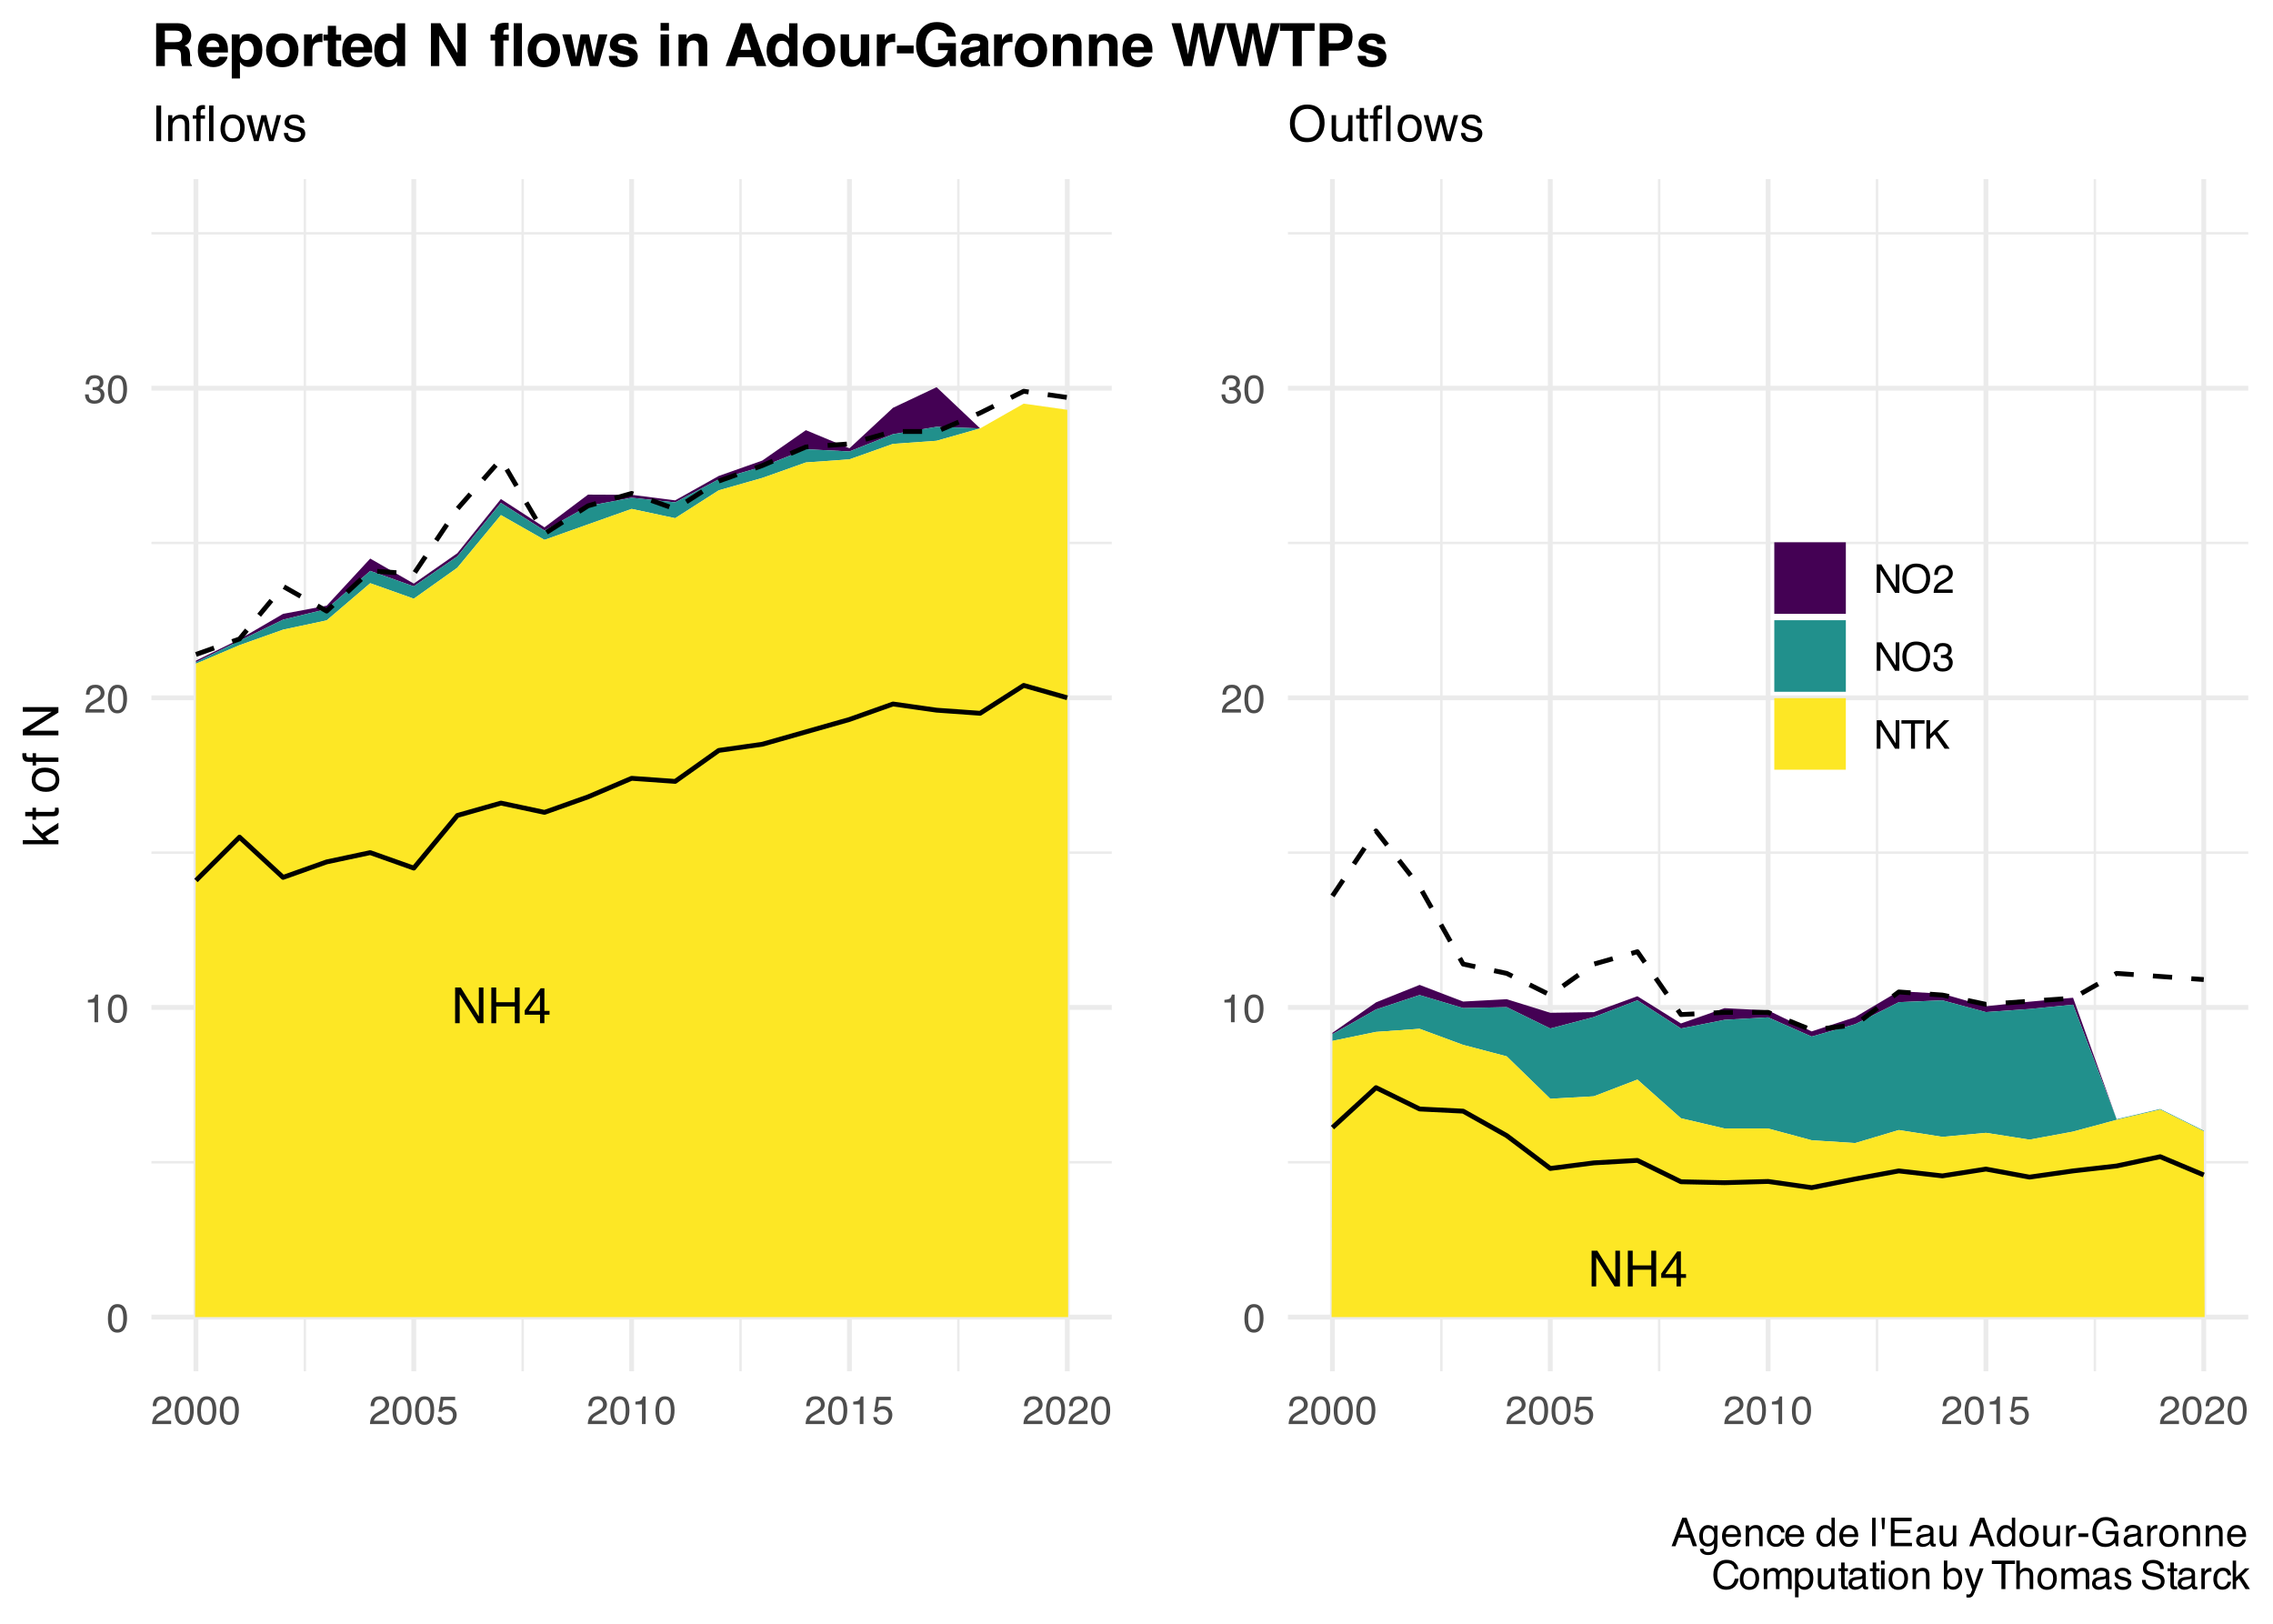 <?xml version="1.0" encoding="UTF-8"?>
<svg xmlns="http://www.w3.org/2000/svg" xmlns:xlink="http://www.w3.org/1999/xlink" width="504" height="360" viewBox="0 0 504 360">
<defs>
<g>
<g id="glyph-0-0">
<path d="M 0.359 0 L 0.359 -7.922 L 6.641 -7.922 L 6.641 0 Z M 5.656 -1 L 5.656 -6.938 L 1.344 -6.938 L 1.344 -1 Z M 5.656 -1 "/>
</g>
<g id="glyph-0-1">
<path d="M 0.844 -7.922 L 2.109 -7.922 L 6.109 -1.5 L 6.109 -7.922 L 7.125 -7.922 L 7.125 0 L 5.922 0 L 1.859 -6.406 L 1.859 0 L 0.844 0 Z M 3.922 -7.922 Z M 3.922 -7.922 "/>
</g>
<g id="glyph-0-2">
<path d="M 0.875 -7.922 L 1.953 -7.922 L 1.953 -4.656 L 6.078 -4.656 L 6.078 -7.922 L 7.156 -7.922 L 7.156 0 L 6.078 0 L 6.078 -3.703 L 1.953 -3.703 L 1.953 0 L 0.875 0 Z M 0.875 -7.922 "/>
</g>
<g id="glyph-0-3">
<path d="M 3.656 -2.734 L 3.656 -6.234 L 1.172 -2.734 Z M 3.672 0 L 3.672 -1.891 L 0.281 -1.891 L 0.281 -2.844 L 3.812 -7.75 L 4.641 -7.75 L 4.641 -2.734 L 5.781 -2.734 L 5.781 -1.891 L 4.641 -1.891 L 4.641 0 Z M 3.672 0 "/>
</g>
<g id="glyph-1-0">
<path d="M 0.281 0 L 0.281 -6.312 L 5.297 -6.312 L 5.297 0 Z M 4.5 -0.797 L 4.5 -5.516 L 1.078 -5.516 L 1.078 -0.797 Z M 4.5 -0.797 "/>
</g>
<g id="glyph-1-1">
<path d="M 2.375 -6.156 C 3.176 -6.156 3.754 -5.828 4.109 -5.172 C 4.379 -4.66 4.516 -3.961 4.516 -3.078 C 4.516 -2.242 4.391 -1.555 4.141 -1.016 C 3.785 -0.223 3.195 0.172 2.375 0.172 C 1.633 0.172 1.082 -0.148 0.719 -0.797 C 0.426 -1.328 0.281 -2.047 0.281 -2.953 C 0.281 -3.648 0.367 -4.25 0.547 -4.75 C 0.879 -5.688 1.488 -6.156 2.375 -6.156 Z M 2.375 -0.531 C 2.77 -0.531 3.086 -0.707 3.328 -1.062 C 3.566 -1.426 3.688 -2.086 3.688 -3.047 C 3.688 -3.754 3.598 -4.332 3.422 -4.781 C 3.254 -5.227 2.922 -5.453 2.422 -5.453 C 1.973 -5.453 1.641 -5.238 1.422 -4.812 C 1.211 -4.383 1.109 -3.754 1.109 -2.922 C 1.109 -2.297 1.176 -1.789 1.312 -1.406 C 1.52 -0.82 1.875 -0.531 2.375 -0.531 Z M 2.375 -0.531 "/>
</g>
<g id="glyph-1-2">
<path d="M 0.844 -4.359 L 0.844 -4.953 C 1.395 -5.004 1.781 -5.094 2 -5.219 C 2.227 -5.344 2.395 -5.645 2.5 -6.125 L 3.109 -6.125 L 3.109 0 L 2.297 0 L 2.297 -4.359 Z M 0.844 -4.359 "/>
</g>
<g id="glyph-1-3">
<path d="M 0.281 0 C 0.301 -0.531 0.406 -0.988 0.594 -1.375 C 0.789 -1.77 1.164 -2.129 1.719 -2.453 L 2.547 -2.922 C 2.91 -3.141 3.164 -3.328 3.312 -3.484 C 3.551 -3.711 3.672 -3.984 3.672 -4.297 C 3.672 -4.648 3.562 -4.93 3.344 -5.141 C 3.133 -5.359 2.848 -5.469 2.484 -5.469 C 1.961 -5.469 1.598 -5.266 1.391 -4.859 C 1.285 -4.648 1.227 -4.352 1.219 -3.969 L 0.422 -3.969 C 0.43 -4.5 0.531 -4.938 0.719 -5.281 C 1.051 -5.875 1.645 -6.172 2.5 -6.172 C 3.195 -6.172 3.707 -5.977 4.031 -5.594 C 4.363 -5.219 4.531 -4.797 4.531 -4.328 C 4.531 -3.836 4.352 -3.414 4 -3.062 C 3.801 -2.863 3.441 -2.617 2.922 -2.328 L 2.344 -2 C 2.062 -1.844 1.836 -1.695 1.672 -1.562 C 1.391 -1.312 1.211 -1.035 1.141 -0.734 L 4.5 -0.734 L 4.5 0 Z M 0.281 0 "/>
</g>
<g id="glyph-1-4">
<path d="M 2.281 0.172 C 1.551 0.172 1.02 -0.023 0.688 -0.422 C 0.363 -0.828 0.203 -1.316 0.203 -1.891 L 1.016 -1.891 C 1.047 -1.492 1.117 -1.203 1.234 -1.016 C 1.441 -0.691 1.805 -0.531 2.328 -0.531 C 2.734 -0.531 3.055 -0.641 3.297 -0.859 C 3.547 -1.078 3.672 -1.359 3.672 -1.703 C 3.672 -2.129 3.539 -2.426 3.281 -2.594 C 3.031 -2.758 2.672 -2.844 2.203 -2.844 C 2.148 -2.844 2.098 -2.844 2.047 -2.844 C 1.992 -2.844 1.941 -2.844 1.891 -2.844 L 1.891 -3.516 C 1.973 -3.516 2.039 -3.508 2.094 -3.5 C 2.145 -3.5 2.203 -3.5 2.266 -3.5 C 2.555 -3.5 2.797 -3.547 2.984 -3.641 C 3.305 -3.797 3.469 -4.082 3.469 -4.5 C 3.469 -4.801 3.359 -5.035 3.141 -5.203 C 2.922 -5.367 2.672 -5.453 2.391 -5.453 C 1.867 -5.453 1.508 -5.281 1.312 -4.938 C 1.207 -4.75 1.145 -4.477 1.125 -4.125 L 0.359 -4.125 C 0.359 -4.582 0.453 -4.973 0.641 -5.297 C 0.953 -5.867 1.504 -6.156 2.297 -6.156 C 2.93 -6.156 3.422 -6.016 3.766 -5.734 C 4.109 -5.461 4.281 -5.062 4.281 -4.531 C 4.281 -4.145 4.176 -3.836 3.969 -3.609 C 3.844 -3.461 3.68 -3.348 3.484 -3.266 C 3.805 -3.172 4.055 -3 4.234 -2.75 C 4.422 -2.5 4.516 -2.191 4.516 -1.828 C 4.516 -1.234 4.316 -0.75 3.922 -0.375 C 3.535 -0.008 2.988 0.172 2.281 0.172 Z M 2.281 0.172 "/>
</g>
<g id="glyph-1-5">
<path d="M 1.094 -1.562 C 1.133 -1.125 1.336 -0.82 1.703 -0.656 C 1.879 -0.57 2.094 -0.531 2.344 -0.531 C 2.801 -0.531 3.141 -0.676 3.359 -0.969 C 3.578 -1.258 3.688 -1.582 3.688 -1.938 C 3.688 -2.363 3.555 -2.691 3.297 -2.922 C 3.035 -3.16 2.719 -3.281 2.344 -3.281 C 2.082 -3.281 1.852 -3.227 1.656 -3.125 C 1.469 -3.02 1.305 -2.879 1.172 -2.703 L 0.5 -2.734 L 0.969 -6.047 L 4.172 -6.047 L 4.172 -5.297 L 1.562 -5.297 L 1.297 -3.594 C 1.43 -3.695 1.566 -3.773 1.703 -3.828 C 1.93 -3.93 2.195 -3.984 2.5 -3.984 C 3.062 -3.984 3.535 -3.801 3.922 -3.438 C 4.316 -3.07 4.516 -2.609 4.516 -2.047 C 4.516 -1.461 4.332 -0.945 3.969 -0.5 C 3.613 -0.062 3.047 0.156 2.266 0.156 C 1.754 0.156 1.305 0.016 0.922 -0.266 C 0.547 -0.547 0.332 -0.977 0.281 -1.562 Z M 1.094 -1.562 "/>
</g>
<g id="glyph-1-6">
<path d="M 0.672 -6.312 L 1.672 -6.312 L 4.859 -1.203 L 4.859 -6.312 L 5.672 -6.312 L 5.672 0 L 4.719 0 L 1.484 -5.109 L 1.484 0 L 0.672 0 Z M 3.125 -6.312 Z M 3.125 -6.312 "/>
</g>
<g id="glyph-1-7">
<path d="M 3.391 -6.484 C 4.504 -6.484 5.332 -6.125 5.875 -5.406 C 6.289 -4.844 6.5 -4.129 6.5 -3.266 C 6.5 -2.316 6.258 -1.535 5.781 -0.922 C 5.219 -0.18 4.414 0.188 3.375 0.188 C 2.406 0.188 1.645 -0.133 1.094 -0.781 C 0.594 -1.395 0.344 -2.176 0.344 -3.125 C 0.344 -3.977 0.555 -4.707 0.984 -5.312 C 1.523 -6.094 2.328 -6.484 3.391 -6.484 Z M 3.484 -0.578 C 4.234 -0.578 4.773 -0.848 5.109 -1.391 C 5.453 -1.93 5.625 -2.551 5.625 -3.25 C 5.625 -3.988 5.426 -4.582 5.031 -5.031 C 4.645 -5.488 4.113 -5.719 3.438 -5.719 C 2.789 -5.719 2.258 -5.492 1.844 -5.047 C 1.438 -4.598 1.234 -3.938 1.234 -3.062 C 1.234 -2.363 1.41 -1.773 1.766 -1.297 C 2.117 -0.816 2.691 -0.578 3.484 -0.578 Z M 3.422 -6.484 Z M 3.422 -6.484 "/>
</g>
<g id="glyph-1-8">
<path d="M 5.266 -6.312 L 5.266 -5.562 L 3.141 -5.562 L 3.141 0 L 2.266 0 L 2.266 -5.562 L 0.141 -5.562 L 0.141 -6.312 Z M 5.266 -6.312 "/>
</g>
<g id="glyph-1-9">
<path d="M 0.672 -6.312 L 1.5 -6.312 L 1.5 -3.234 L 4.578 -6.312 L 5.766 -6.312 L 3.141 -3.766 L 5.828 0 L 4.719 0 L 2.516 -3.172 L 1.5 -2.203 L 1.5 0 L 0.672 0 Z M 0.672 -6.312 "/>
</g>
<g id="glyph-1-10">
<path d="M 3.906 -2.578 L 2.953 -5.375 L 1.938 -2.578 Z M 2.5 -6.312 L 3.469 -6.312 L 5.766 0 L 4.828 0 L 4.188 -1.891 L 1.688 -1.891 L 1 0 L 0.125 0 Z M 2.5 -6.312 "/>
</g>
<g id="glyph-1-11">
<path d="M 2.188 -4.688 C 2.551 -4.688 2.867 -4.598 3.141 -4.422 C 3.285 -4.316 3.43 -4.172 3.578 -3.984 L 3.578 -4.562 L 4.297 -4.562 L 4.297 -0.375 C 4.297 0.207 4.207 0.672 4.031 1.016 C 3.719 1.641 3.113 1.953 2.219 1.953 C 1.727 1.953 1.312 1.836 0.969 1.609 C 0.633 1.391 0.445 1.047 0.406 0.578 L 1.188 0.578 C 1.227 0.773 1.301 0.93 1.406 1.047 C 1.582 1.223 1.859 1.312 2.234 1.312 C 2.828 1.312 3.219 1.098 3.406 0.672 C 3.508 0.43 3.555 -0.004 3.547 -0.641 C 3.391 -0.398 3.203 -0.223 2.984 -0.109 C 2.773 0.004 2.488 0.062 2.125 0.062 C 1.633 0.062 1.203 -0.113 0.828 -0.469 C 0.453 -0.82 0.266 -1.41 0.266 -2.234 C 0.266 -3.004 0.453 -3.602 0.828 -4.031 C 1.203 -4.469 1.656 -4.688 2.188 -4.688 Z M 3.578 -2.312 C 3.578 -2.883 3.457 -3.305 3.219 -3.578 C 2.988 -3.859 2.691 -4 2.328 -4 C 1.785 -4 1.414 -3.742 1.219 -3.234 C 1.113 -2.961 1.062 -2.609 1.062 -2.172 C 1.062 -1.648 1.164 -1.254 1.375 -0.984 C 1.582 -0.711 1.863 -0.578 2.219 -0.578 C 2.77 -0.578 3.16 -0.828 3.391 -1.328 C 3.516 -1.609 3.578 -1.938 3.578 -2.312 Z M 2.281 -4.719 Z M 2.281 -4.719 "/>
</g>
<g id="glyph-1-12">
<path d="M 2.484 -4.703 C 2.805 -4.703 3.117 -4.625 3.422 -4.469 C 3.734 -4.32 3.969 -4.125 4.125 -3.875 C 4.281 -3.645 4.383 -3.375 4.438 -3.062 C 4.488 -2.852 4.516 -2.516 4.516 -2.047 L 1.141 -2.047 C 1.148 -1.586 1.258 -1.211 1.469 -0.922 C 1.676 -0.641 1.992 -0.5 2.422 -0.5 C 2.828 -0.5 3.148 -0.633 3.391 -0.906 C 3.523 -1.062 3.625 -1.238 3.688 -1.438 L 4.453 -1.438 C 4.43 -1.27 4.363 -1.082 4.25 -0.875 C 4.133 -0.664 4.004 -0.5 3.859 -0.375 C 3.629 -0.145 3.344 0.008 3 0.094 C 2.812 0.133 2.598 0.156 2.359 0.156 C 1.785 0.156 1.301 -0.051 0.906 -0.469 C 0.508 -0.883 0.312 -1.469 0.312 -2.219 C 0.312 -2.945 0.508 -3.539 0.906 -4 C 1.312 -4.469 1.836 -4.703 2.484 -4.703 Z M 3.719 -2.672 C 3.688 -3.004 3.613 -3.27 3.5 -3.469 C 3.281 -3.844 2.926 -4.031 2.438 -4.031 C 2.082 -4.031 1.785 -3.898 1.547 -3.641 C 1.305 -3.391 1.176 -3.066 1.156 -2.672 Z M 2.406 -4.719 Z M 2.406 -4.719 "/>
</g>
<g id="glyph-1-13">
<path d="M 0.562 -4.594 L 1.297 -4.594 L 1.297 -3.953 C 1.516 -4.211 1.742 -4.398 1.984 -4.516 C 2.234 -4.641 2.508 -4.703 2.812 -4.703 C 3.457 -4.703 3.895 -4.473 4.125 -4.016 C 4.25 -3.766 4.312 -3.41 4.312 -2.953 L 4.312 0 L 3.531 0 L 3.531 -2.906 C 3.531 -3.176 3.488 -3.398 3.406 -3.578 C 3.27 -3.859 3.02 -4 2.656 -4 C 2.477 -4 2.328 -3.984 2.203 -3.953 C 1.992 -3.891 1.812 -3.766 1.656 -3.578 C 1.52 -3.422 1.43 -3.258 1.391 -3.094 C 1.359 -2.938 1.344 -2.707 1.344 -2.406 L 1.344 0 L 0.562 0 Z M 2.391 -4.719 Z M 2.391 -4.719 "/>
</g>
<g id="glyph-1-14">
<path d="M 2.344 -4.734 C 2.863 -4.734 3.285 -4.609 3.609 -4.359 C 3.93 -4.109 4.125 -3.672 4.188 -3.047 L 3.438 -3.047 C 3.395 -3.336 3.289 -3.578 3.125 -3.766 C 2.957 -3.953 2.695 -4.047 2.344 -4.047 C 1.852 -4.047 1.5 -3.801 1.281 -3.312 C 1.145 -3.008 1.078 -2.629 1.078 -2.172 C 1.078 -1.703 1.172 -1.312 1.359 -1 C 1.555 -0.688 1.867 -0.531 2.297 -0.531 C 2.609 -0.531 2.859 -0.625 3.047 -0.812 C 3.234 -1.008 3.363 -1.281 3.438 -1.625 L 4.188 -1.625 C 4.102 -1.02 3.891 -0.57 3.547 -0.281 C 3.203 0 2.766 0.141 2.234 0.141 C 1.629 0.141 1.145 -0.078 0.781 -0.516 C 0.426 -0.961 0.25 -1.516 0.25 -2.172 C 0.25 -2.984 0.445 -3.613 0.844 -4.062 C 1.238 -4.508 1.738 -4.734 2.344 -4.734 Z M 2.219 -4.719 Z M 2.219 -4.719 "/>
</g>
<g id="glyph-1-15">
</g>
<g id="glyph-1-16">
<path d="M 1.062 -2.25 C 1.062 -1.75 1.164 -1.332 1.375 -1 C 1.582 -0.676 1.914 -0.516 2.375 -0.516 C 2.727 -0.516 3.02 -0.664 3.25 -0.969 C 3.488 -1.281 3.609 -1.723 3.609 -2.297 C 3.609 -2.879 3.488 -3.305 3.25 -3.578 C 3.008 -3.859 2.711 -4 2.359 -4 C 1.973 -4 1.66 -3.848 1.422 -3.547 C 1.18 -3.254 1.062 -2.82 1.062 -2.25 Z M 2.219 -4.688 C 2.57 -4.688 2.867 -4.609 3.109 -4.453 C 3.242 -4.367 3.398 -4.219 3.578 -4 L 3.578 -6.328 L 4.312 -6.328 L 4.312 0 L 3.625 0 L 3.625 -0.641 C 3.438 -0.359 3.219 -0.156 2.969 -0.031 C 2.727 0.094 2.453 0.156 2.141 0.156 C 1.617 0.156 1.172 -0.055 0.797 -0.484 C 0.422 -0.91 0.234 -1.484 0.234 -2.203 C 0.234 -2.867 0.406 -3.445 0.75 -3.938 C 1.094 -4.438 1.582 -4.688 2.219 -4.688 Z M 2.219 -4.688 "/>
</g>
<g id="glyph-1-17">
<path d="M 0.594 -6.312 L 1.359 -6.312 L 1.359 0 L 0.594 0 Z M 0.594 -6.312 "/>
</g>
<g id="glyph-1-18">
<path d="M 1.453 -6.312 L 1.312 -3.781 L 0.812 -3.781 L 0.672 -6.312 Z M 1.453 -6.312 "/>
</g>
<g id="glyph-1-19">
<path d="M 0.75 -6.312 L 5.359 -6.312 L 5.359 -5.531 L 1.578 -5.531 L 1.578 -3.625 L 5.062 -3.625 L 5.062 -2.891 L 1.578 -2.891 L 1.578 -0.75 L 5.422 -0.75 L 5.422 0 L 0.75 0 Z M 3.078 -6.312 Z M 3.078 -6.312 "/>
</g>
<g id="glyph-1-20">
<path d="M 1.156 -1.219 C 1.156 -1 1.238 -0.82 1.406 -0.688 C 1.57 -0.562 1.766 -0.5 1.984 -0.5 C 2.254 -0.5 2.52 -0.562 2.781 -0.688 C 3.207 -0.895 3.422 -1.238 3.422 -1.719 L 3.422 -2.344 C 3.328 -2.281 3.203 -2.227 3.047 -2.188 C 2.898 -2.145 2.754 -2.117 2.609 -2.109 L 2.141 -2.047 C 1.867 -2.004 1.66 -1.945 1.516 -1.875 C 1.273 -1.738 1.156 -1.52 1.156 -1.219 Z M 3.031 -2.781 C 3.207 -2.812 3.328 -2.891 3.391 -3.016 C 3.422 -3.078 3.438 -3.176 3.438 -3.312 C 3.438 -3.57 3.344 -3.758 3.156 -3.875 C 2.969 -4 2.703 -4.062 2.359 -4.062 C 1.953 -4.062 1.664 -3.953 1.5 -3.734 C 1.406 -3.609 1.344 -3.43 1.312 -3.203 L 0.594 -3.203 C 0.602 -3.766 0.785 -4.156 1.141 -4.375 C 1.492 -4.602 1.906 -4.719 2.375 -4.719 C 2.914 -4.719 3.352 -4.613 3.688 -4.406 C 4.02 -4.195 4.188 -3.875 4.188 -3.438 L 4.188 -0.797 C 4.188 -0.711 4.203 -0.645 4.234 -0.594 C 4.273 -0.551 4.348 -0.531 4.453 -0.531 C 4.484 -0.531 4.52 -0.531 4.562 -0.531 C 4.602 -0.531 4.648 -0.535 4.703 -0.547 L 4.703 0.016 C 4.578 0.055 4.484 0.078 4.422 0.078 C 4.359 0.086 4.273 0.094 4.172 0.094 C 3.898 0.094 3.707 0 3.594 -0.188 C 3.531 -0.281 3.484 -0.422 3.453 -0.609 C 3.297 -0.398 3.07 -0.219 2.781 -0.062 C 2.488 0.082 2.16 0.156 1.797 0.156 C 1.367 0.156 1.02 0.023 0.75 -0.234 C 0.488 -0.492 0.359 -0.816 0.359 -1.203 C 0.359 -1.629 0.488 -1.957 0.75 -2.188 C 1.02 -2.426 1.367 -2.578 1.797 -2.641 Z M 2.391 -4.719 Z M 2.391 -4.719 "/>
</g>
<g id="glyph-1-21">
<path d="M 1.344 -4.594 L 1.344 -1.547 C 1.344 -1.305 1.379 -1.113 1.453 -0.969 C 1.586 -0.695 1.844 -0.562 2.219 -0.562 C 2.758 -0.562 3.125 -0.801 3.312 -1.281 C 3.426 -1.539 3.484 -1.895 3.484 -2.344 L 3.484 -4.594 L 4.25 -4.594 L 4.25 0 L 3.516 0 L 3.531 -0.672 C 3.426 -0.504 3.301 -0.359 3.156 -0.234 C 2.863 0.004 2.504 0.125 2.078 0.125 C 1.422 0.125 0.977 -0.094 0.75 -0.531 C 0.613 -0.77 0.547 -1.082 0.547 -1.469 L 0.547 -4.594 Z M 2.406 -4.719 Z M 2.406 -4.719 "/>
</g>
<g id="glyph-1-22">
<path d="M 2.391 -0.5 C 2.898 -0.5 3.25 -0.691 3.438 -1.078 C 3.633 -1.461 3.734 -1.895 3.734 -2.375 C 3.734 -2.801 3.664 -3.148 3.531 -3.422 C 3.312 -3.848 2.938 -4.062 2.406 -4.062 C 1.926 -4.062 1.578 -3.879 1.359 -3.516 C 1.148 -3.16 1.047 -2.727 1.047 -2.219 C 1.047 -1.727 1.148 -1.316 1.359 -0.984 C 1.578 -0.66 1.922 -0.5 2.391 -0.5 Z M 2.422 -4.734 C 3.016 -4.734 3.516 -4.535 3.922 -4.141 C 4.336 -3.742 4.547 -3.16 4.547 -2.391 C 4.547 -1.648 4.363 -1.035 4 -0.547 C 3.633 -0.066 3.07 0.172 2.312 0.172 C 1.688 0.172 1.188 -0.039 0.812 -0.469 C 0.438 -0.895 0.25 -1.473 0.25 -2.203 C 0.25 -2.973 0.445 -3.586 0.844 -4.047 C 1.238 -4.504 1.766 -4.734 2.422 -4.734 Z M 2.391 -4.719 Z M 2.391 -4.719 "/>
</g>
<g id="glyph-1-23">
<path d="M 0.594 -4.594 L 1.328 -4.594 L 1.328 -3.812 C 1.379 -3.957 1.523 -4.141 1.766 -4.359 C 2.004 -4.586 2.273 -4.703 2.578 -4.703 C 2.586 -4.703 2.609 -4.695 2.641 -4.688 C 2.68 -4.688 2.742 -4.688 2.828 -4.688 L 2.828 -3.859 C 2.773 -3.867 2.727 -3.875 2.688 -3.875 C 2.656 -3.883 2.617 -3.891 2.578 -3.891 C 2.18 -3.891 1.879 -3.766 1.672 -3.516 C 1.461 -3.266 1.359 -2.973 1.359 -2.641 L 1.359 0 L 0.594 0 Z M 0.594 -4.594 "/>
</g>
<g id="glyph-1-24">
<path d="M 0.359 -2.844 L 2.516 -2.844 L 2.516 -2.047 L 0.359 -2.047 Z M 0.359 -2.844 "/>
</g>
<g id="glyph-1-25">
<path d="M 3.391 -6.469 C 3.984 -6.469 4.5 -6.352 4.938 -6.125 C 5.562 -5.801 5.945 -5.227 6.094 -4.406 L 5.234 -4.406 C 5.129 -4.863 4.914 -5.195 4.594 -5.406 C 4.27 -5.613 3.863 -5.719 3.375 -5.719 C 2.789 -5.719 2.297 -5.5 1.891 -5.062 C 1.492 -4.625 1.297 -3.973 1.297 -3.109 C 1.297 -2.359 1.461 -1.742 1.797 -1.266 C 2.129 -0.797 2.664 -0.562 3.406 -0.562 C 3.977 -0.562 4.445 -0.727 4.812 -1.062 C 5.188 -1.395 5.379 -1.93 5.391 -2.672 L 3.422 -2.672 L 3.422 -3.375 L 6.188 -3.375 L 6.188 0 L 5.641 0 L 5.438 -0.812 C 5.145 -0.488 4.891 -0.27 4.672 -0.156 C 4.297 0.062 3.816 0.172 3.234 0.172 C 2.484 0.172 1.844 -0.07 1.312 -0.562 C 0.719 -1.164 0.422 -2 0.422 -3.062 C 0.422 -4.113 0.707 -4.953 1.281 -5.578 C 1.82 -6.172 2.523 -6.469 3.391 -6.469 Z M 3.25 -6.484 Z M 3.25 -6.484 "/>
</g>
<g id="glyph-1-26">
<path d="M 3.328 -6.484 C 4.129 -6.484 4.75 -6.27 5.188 -5.844 C 5.625 -5.426 5.867 -4.953 5.922 -4.422 L 5.094 -4.422 C 5 -4.828 4.812 -5.145 4.531 -5.375 C 4.25 -5.613 3.852 -5.734 3.344 -5.734 C 2.719 -5.734 2.211 -5.516 1.828 -5.078 C 1.453 -4.641 1.266 -3.973 1.266 -3.078 C 1.266 -2.336 1.438 -1.738 1.781 -1.281 C 2.125 -0.82 2.633 -0.594 3.312 -0.594 C 3.945 -0.594 4.43 -0.832 4.766 -1.312 C 4.93 -1.57 5.062 -1.906 5.156 -2.312 L 5.984 -2.312 C 5.91 -1.656 5.664 -1.102 5.25 -0.656 C 4.75 -0.113 4.07 0.156 3.219 0.156 C 2.488 0.156 1.875 -0.062 1.375 -0.5 C 0.719 -1.094 0.391 -2 0.391 -3.219 C 0.391 -4.156 0.633 -4.922 1.125 -5.516 C 1.656 -6.16 2.391 -6.484 3.328 -6.484 Z M 3.156 -6.484 Z M 3.156 -6.484 "/>
</g>
<g id="glyph-1-27">
<path d="M 0.562 -4.594 L 1.328 -4.594 L 1.328 -3.953 C 1.516 -4.172 1.68 -4.332 1.828 -4.438 C 2.086 -4.613 2.379 -4.703 2.703 -4.703 C 3.066 -4.703 3.359 -4.613 3.578 -4.438 C 3.703 -4.332 3.816 -4.18 3.922 -3.984 C 4.098 -4.223 4.301 -4.398 4.531 -4.516 C 4.758 -4.641 5.02 -4.703 5.312 -4.703 C 5.926 -4.703 6.348 -4.477 6.578 -4.031 C 6.691 -3.789 6.75 -3.469 6.75 -3.062 L 6.75 0 L 5.953 0 L 5.953 -3.203 C 5.953 -3.504 5.875 -3.711 5.719 -3.828 C 5.57 -3.941 5.383 -4 5.156 -4 C 4.852 -4 4.594 -3.895 4.375 -3.688 C 4.156 -3.488 4.047 -3.148 4.047 -2.672 L 4.047 0 L 3.266 0 L 3.266 -3 C 3.266 -3.312 3.227 -3.539 3.156 -3.688 C 3.039 -3.895 2.82 -4 2.5 -4 C 2.207 -4 1.941 -3.883 1.703 -3.656 C 1.461 -3.438 1.344 -3.031 1.344 -2.438 L 1.344 0 L 0.562 0 Z M 0.562 -4.594 "/>
</g>
<g id="glyph-1-28">
<path d="M 2.516 -0.516 C 2.867 -0.516 3.164 -0.664 3.406 -0.969 C 3.645 -1.27 3.766 -1.723 3.766 -2.328 C 3.766 -2.691 3.711 -3.004 3.609 -3.266 C 3.41 -3.773 3.047 -4.031 2.516 -4.031 C 1.973 -4.031 1.602 -3.766 1.406 -3.234 C 1.301 -2.941 1.25 -2.578 1.25 -2.141 C 1.25 -1.785 1.301 -1.484 1.406 -1.234 C 1.602 -0.754 1.973 -0.516 2.516 -0.516 Z M 0.5 -4.578 L 1.266 -4.578 L 1.266 -3.969 C 1.41 -4.176 1.578 -4.336 1.766 -4.453 C 2.023 -4.629 2.332 -4.719 2.688 -4.719 C 3.207 -4.719 3.648 -4.516 4.016 -4.109 C 4.379 -3.711 4.562 -3.145 4.562 -2.406 C 4.562 -1.395 4.297 -0.676 3.766 -0.25 C 3.43 0.02 3.047 0.156 2.609 0.156 C 2.266 0.156 1.973 0.078 1.734 -0.078 C 1.598 -0.16 1.445 -0.305 1.281 -0.516 L 1.281 1.828 L 0.5 1.828 Z M 0.5 -4.578 "/>
</g>
<g id="glyph-1-29">
<path d="M 0.719 -5.891 L 1.5 -5.891 L 1.5 -4.594 L 2.234 -4.594 L 2.234 -3.969 L 1.5 -3.969 L 1.5 -0.969 C 1.5 -0.801 1.555 -0.691 1.672 -0.641 C 1.723 -0.609 1.82 -0.594 1.969 -0.594 C 2 -0.594 2.035 -0.594 2.078 -0.594 C 2.129 -0.594 2.18 -0.598 2.234 -0.609 L 2.234 0 C 2.148 0.02 2.055 0.035 1.953 0.047 C 1.859 0.066 1.758 0.078 1.656 0.078 C 1.289 0.078 1.039 -0.016 0.906 -0.203 C 0.781 -0.391 0.719 -0.629 0.719 -0.922 L 0.719 -3.969 L 0.094 -3.969 L 0.094 -4.594 L 0.719 -4.594 Z M 0.719 -5.891 "/>
</g>
<g id="glyph-1-30">
<path d="M 0.562 -4.578 L 1.359 -4.578 L 1.359 0 L 0.562 0 Z M 0.562 -6.312 L 1.359 -6.312 L 1.359 -5.438 L 0.562 -5.438 Z M 0.562 -6.312 "/>
</g>
<g id="glyph-1-31">
<path d="M 0.5 -6.328 L 1.266 -6.328 L 1.266 -4.047 C 1.43 -4.266 1.629 -4.43 1.859 -4.547 C 2.098 -4.66 2.352 -4.719 2.625 -4.719 C 3.195 -4.719 3.66 -4.52 4.016 -4.125 C 4.379 -3.738 4.562 -3.16 4.562 -2.391 C 4.562 -1.66 4.383 -1.055 4.031 -0.578 C 3.676 -0.098 3.188 0.141 2.562 0.141 C 2.219 0.141 1.922 0.055 1.672 -0.109 C 1.535 -0.203 1.383 -0.363 1.219 -0.594 L 1.219 0 L 0.5 0 Z M 2.516 -0.531 C 2.93 -0.531 3.242 -0.695 3.453 -1.031 C 3.66 -1.363 3.766 -1.801 3.766 -2.344 C 3.766 -2.832 3.66 -3.234 3.453 -3.547 C 3.242 -3.867 2.938 -4.031 2.531 -4.031 C 2.188 -4.031 1.879 -3.898 1.609 -3.641 C 1.348 -3.379 1.219 -2.945 1.219 -2.344 C 1.219 -1.914 1.27 -1.566 1.375 -1.297 C 1.582 -0.785 1.961 -0.531 2.516 -0.531 Z M 2.516 -0.531 "/>
</g>
<g id="glyph-1-32">
<path d="M 3.438 -4.594 L 4.297 -4.594 C 4.18 -4.301 3.938 -3.629 3.562 -2.578 C 3.289 -1.785 3.055 -1.145 2.859 -0.656 C 2.41 0.52 2.094 1.238 1.906 1.5 C 1.727 1.758 1.414 1.891 0.969 1.891 C 0.863 1.891 0.781 1.883 0.719 1.875 C 0.664 1.863 0.594 1.848 0.5 1.828 L 0.5 1.125 C 0.633 1.156 0.734 1.176 0.797 1.188 C 0.859 1.195 0.91 1.203 0.953 1.203 C 1.098 1.203 1.203 1.176 1.266 1.125 C 1.336 1.082 1.395 1.023 1.438 0.953 C 1.457 0.93 1.508 0.812 1.594 0.594 C 1.688 0.383 1.754 0.234 1.797 0.141 L 0.094 -4.594 L 0.969 -4.594 L 2.203 -0.859 Z M 2.188 -4.719 Z M 2.188 -4.719 "/>
</g>
<g id="glyph-1-33">
<path d="M 0.562 -6.328 L 1.344 -6.328 L 1.344 -3.984 C 1.52 -4.211 1.68 -4.375 1.828 -4.469 C 2.078 -4.633 2.391 -4.719 2.766 -4.719 C 3.43 -4.719 3.883 -4.484 4.125 -4.016 C 4.25 -3.754 4.312 -3.398 4.312 -2.953 L 4.312 0 L 3.516 0 L 3.516 -2.906 C 3.516 -3.238 3.473 -3.484 3.391 -3.641 C 3.254 -3.891 2.992 -4.016 2.609 -4.016 C 2.285 -4.016 1.992 -3.906 1.734 -3.688 C 1.473 -3.469 1.344 -3.051 1.344 -2.438 L 1.344 0 L 0.562 0 Z M 0.562 -6.328 "/>
</g>
<g id="glyph-1-34">
<path d="M 1.031 -1.438 C 1.051 -1.188 1.113 -0.988 1.219 -0.844 C 1.414 -0.602 1.754 -0.484 2.234 -0.484 C 2.516 -0.484 2.766 -0.539 2.984 -0.656 C 3.203 -0.781 3.312 -0.973 3.312 -1.234 C 3.312 -1.43 3.223 -1.582 3.047 -1.688 C 2.941 -1.75 2.723 -1.82 2.391 -1.906 L 1.781 -2.062 C 1.383 -2.164 1.094 -2.273 0.906 -2.391 C 0.57 -2.598 0.406 -2.891 0.406 -3.266 C 0.406 -3.691 0.562 -4.039 0.875 -4.312 C 1.195 -4.582 1.617 -4.719 2.141 -4.719 C 2.836 -4.719 3.336 -4.516 3.641 -4.109 C 3.836 -3.848 3.93 -3.57 3.922 -3.281 L 3.203 -3.281 C 3.18 -3.457 3.117 -3.613 3.016 -3.75 C 2.836 -3.957 2.531 -4.062 2.094 -4.062 C 1.801 -4.062 1.578 -4.004 1.422 -3.891 C 1.273 -3.773 1.203 -3.629 1.203 -3.453 C 1.203 -3.254 1.301 -3.094 1.5 -2.969 C 1.613 -2.895 1.781 -2.832 2 -2.781 L 2.516 -2.656 C 3.066 -2.52 3.438 -2.391 3.625 -2.266 C 3.926 -2.066 4.078 -1.754 4.078 -1.328 C 4.078 -0.922 3.922 -0.566 3.609 -0.266 C 3.305 0.023 2.832 0.172 2.188 0.172 C 1.508 0.172 1.023 0.02 0.734 -0.281 C 0.453 -0.594 0.301 -0.977 0.281 -1.438 Z M 2.172 -4.719 Z M 2.172 -4.719 "/>
</g>
<g id="glyph-1-35">
<path d="M 1.234 -2.031 C 1.254 -1.676 1.336 -1.383 1.484 -1.156 C 1.766 -0.738 2.266 -0.531 2.984 -0.531 C 3.305 -0.531 3.598 -0.578 3.859 -0.672 C 4.367 -0.848 4.625 -1.164 4.625 -1.625 C 4.625 -1.969 4.516 -2.211 4.297 -2.359 C 4.078 -2.504 3.738 -2.629 3.281 -2.734 L 2.422 -2.922 C 1.859 -3.055 1.461 -3.195 1.234 -3.344 C 0.836 -3.602 0.641 -4 0.641 -4.531 C 0.641 -5.094 0.832 -5.555 1.219 -5.922 C 1.613 -6.285 2.172 -6.469 2.891 -6.469 C 3.555 -6.469 4.117 -6.305 4.578 -5.984 C 5.035 -5.672 5.266 -5.16 5.266 -4.453 L 4.469 -4.453 C 4.426 -4.797 4.332 -5.055 4.188 -5.234 C 3.926 -5.566 3.484 -5.734 2.859 -5.734 C 2.359 -5.734 2 -5.625 1.781 -5.406 C 1.562 -5.195 1.453 -4.953 1.453 -4.672 C 1.453 -4.359 1.578 -4.133 1.828 -4 C 2.004 -3.906 2.391 -3.789 2.984 -3.656 L 3.859 -3.453 C 4.285 -3.348 4.617 -3.211 4.859 -3.047 C 5.254 -2.754 5.453 -2.328 5.453 -1.766 C 5.453 -1.066 5.195 -0.566 4.688 -0.266 C 4.188 0.035 3.598 0.188 2.922 0.188 C 2.141 0.188 1.523 -0.016 1.078 -0.422 C 0.629 -0.816 0.41 -1.352 0.422 -2.031 Z M 2.953 -6.484 Z M 2.953 -6.484 "/>
</g>
<g id="glyph-1-36">
<path d="M 0.547 -6.312 L 1.297 -6.312 L 1.297 -2.641 L 3.281 -4.594 L 4.266 -4.594 L 2.5 -2.875 L 4.359 0 L 3.375 0 L 1.938 -2.312 L 1.297 -1.734 L 1.297 0 L 0.547 0 Z M 0.547 -6.312 "/>
</g>
<g id="glyph-2-0">
<path d="M 0 -0.359 L -7.891 -0.359 L -7.891 -6.625 L 0 -6.625 Z M -0.984 -5.625 L -6.906 -5.625 L -6.906 -1.344 L -0.984 -1.344 Z M -0.984 -5.625 "/>
</g>
<g id="glyph-2-1">
<path d="M -7.891 -0.688 L -7.891 -1.609 L -3.312 -1.609 L -5.75 -4.094 L -5.75 -5.328 L -3.594 -3.125 L 0 -5.453 L 0 -4.219 L -2.906 -2.422 L -2.156 -1.609 L 0 -1.609 L 0 -0.688 Z M -7.891 -0.688 "/>
</g>
<g id="glyph-2-2">
<path d="M -7.359 -0.906 L -7.359 -1.875 L -5.75 -1.875 L -5.75 -2.797 L -4.969 -2.797 L -4.969 -1.875 L -1.203 -1.875 C -1.004 -1.875 -0.875 -1.941 -0.812 -2.078 C -0.77 -2.16 -0.75 -2.285 -0.75 -2.453 C -0.75 -2.504 -0.75 -2.555 -0.75 -2.609 C -0.75 -2.66 -0.754 -2.723 -0.766 -2.797 L 0 -2.797 C 0.031 -2.68 0.051 -2.562 0.062 -2.438 C 0.082 -2.32 0.094 -2.195 0.094 -2.062 C 0.094 -1.613 -0.02 -1.305 -0.25 -1.141 C -0.488 -0.984 -0.789 -0.906 -1.156 -0.906 L -4.969 -0.906 L -4.969 -0.125 L -5.75 -0.125 L -5.75 -0.906 Z M -7.359 -0.906 "/>
</g>
<g id="glyph-2-3">
</g>
<g id="glyph-2-4">
<path d="M -0.625 -2.984 C -0.625 -3.629 -0.863 -4.07 -1.344 -4.312 C -1.832 -4.551 -2.375 -4.672 -2.969 -4.672 C -3.508 -4.672 -3.945 -4.582 -4.281 -4.406 C -4.812 -4.133 -5.078 -3.664 -5.078 -3 C -5.078 -2.406 -4.848 -1.973 -4.391 -1.703 C -3.941 -1.441 -3.398 -1.312 -2.766 -1.312 C -2.148 -1.312 -1.641 -1.441 -1.234 -1.703 C -0.828 -1.973 -0.625 -2.398 -0.625 -2.984 Z M -5.922 -3.031 C -5.922 -3.77 -5.672 -4.395 -5.172 -4.906 C -4.68 -5.414 -3.957 -5.672 -3 -5.672 C -2.07 -5.672 -1.305 -5.445 -0.703 -5 C -0.098 -4.551 0.203 -3.852 0.203 -2.906 C 0.203 -2.113 -0.062 -1.484 -0.594 -1.016 C -1.125 -0.547 -1.844 -0.312 -2.75 -0.312 C -3.719 -0.312 -4.488 -0.555 -5.062 -1.047 C -5.633 -1.535 -5.922 -2.195 -5.922 -3.031 Z M -5.891 -3 Z M -5.891 -3 "/>
</g>
<g id="glyph-2-5">
<path d="M -6.625 -0.953 C -7.031 -0.961 -7.328 -1.031 -7.516 -1.156 C -7.836 -1.383 -8 -1.82 -8 -2.469 C -8 -2.531 -8 -2.594 -8 -2.656 C -8 -2.719 -7.992 -2.789 -7.984 -2.875 L -7.094 -2.875 C -7.102 -2.77 -7.109 -2.695 -7.109 -2.656 C -7.109 -2.613 -7.109 -2.57 -7.109 -2.531 C -7.109 -2.238 -7.031 -2.062 -6.875 -2 C -6.727 -1.945 -6.344 -1.922 -5.719 -1.922 L -5.719 -2.875 L -4.969 -2.875 L -4.969 -1.906 L 0 -1.906 L 0 -0.953 L -4.969 -0.953 L -4.969 -0.156 L -5.719 -0.156 L -5.719 -0.953 Z M -6.625 -0.953 "/>
</g>
<g id="glyph-2-6">
<path d="M -7.891 -0.844 L -7.891 -2.094 L -1.5 -6.078 L -7.891 -6.078 L -7.891 -7.094 L 0 -7.094 L 0 -5.906 L -6.391 -1.859 L 0 -1.859 L 0 -0.844 Z M -7.891 -3.906 Z M -7.891 -3.906 "/>
</g>
<g id="glyph-3-0">
<path d="M 0.359 0 L 0.359 -7.891 L 6.625 -7.891 L 6.625 0 Z M 5.625 -0.984 L 5.625 -6.906 L 1.344 -6.906 L 1.344 -0.984 Z M 5.625 -0.984 "/>
</g>
<g id="glyph-3-1">
<path d="M 1.078 -7.891 L 2.156 -7.891 L 2.156 0 L 1.078 0 Z M 1.078 -7.891 "/>
</g>
<g id="glyph-3-2">
<path d="M 0.703 -5.75 L 1.625 -5.75 L 1.625 -4.938 C 1.895 -5.27 2.18 -5.508 2.484 -5.656 C 2.797 -5.801 3.133 -5.875 3.5 -5.875 C 4.32 -5.875 4.875 -5.594 5.156 -5.031 C 5.312 -4.719 5.391 -4.27 5.391 -3.688 L 5.391 0 L 4.422 0 L 4.422 -3.625 C 4.422 -3.977 4.367 -4.258 4.266 -4.469 C 4.086 -4.832 3.773 -5.016 3.328 -5.016 C 3.098 -5.016 2.91 -4.988 2.766 -4.938 C 2.492 -4.863 2.258 -4.707 2.062 -4.469 C 1.906 -4.281 1.801 -4.082 1.75 -3.875 C 1.695 -3.676 1.672 -3.391 1.672 -3.016 L 1.672 0 L 0.703 0 Z M 2.984 -5.891 Z M 2.984 -5.891 "/>
</g>
<g id="glyph-3-3">
<path d="M 4.75 0 L 3.781 0 L 3.781 -7.891 L 4.75 -7.891 Z M 1.906 0 L 0.953 0 L 0.953 -4.969 L 0.156 -4.969 L 0.156 -5.719 L 0.953 -5.719 L 0.953 -6.75 C 0.953 -7.176 1.082 -7.488 1.344 -7.688 C 1.602 -7.895 1.957 -8 2.406 -8 C 2.488 -8 2.562 -7.992 2.625 -7.984 C 2.695 -7.984 2.781 -7.977 2.875 -7.969 L 2.875 -7.094 C 2.77 -7.102 2.695 -7.109 2.656 -7.109 C 2.613 -7.109 2.57 -7.109 2.531 -7.109 C 2.258 -7.109 2.078 -7.031 1.984 -6.875 C 1.93 -6.789 1.906 -6.645 1.906 -6.438 L 1.906 -5.719 L 2.875 -5.719 L 2.875 -4.969 L 1.906 -4.969 Z M 1.906 0 "/>
</g>
<g id="glyph-3-4">
<path d="M 2.984 -0.625 C 3.629 -0.625 4.07 -0.863 4.312 -1.344 C 4.551 -1.832 4.672 -2.375 4.672 -2.969 C 4.672 -3.508 4.582 -3.945 4.406 -4.281 C 4.133 -4.812 3.664 -5.078 3 -5.078 C 2.406 -5.078 1.973 -4.848 1.703 -4.391 C 1.441 -3.941 1.312 -3.398 1.312 -2.766 C 1.312 -2.148 1.441 -1.641 1.703 -1.234 C 1.973 -0.828 2.398 -0.625 2.984 -0.625 Z M 3.031 -5.922 C 3.77 -5.922 4.395 -5.672 4.906 -5.172 C 5.414 -4.68 5.672 -3.957 5.672 -3 C 5.672 -2.07 5.445 -1.305 5 -0.703 C 4.551 -0.098 3.852 0.203 2.906 0.203 C 2.113 0.203 1.484 -0.062 1.016 -0.594 C 0.547 -1.125 0.312 -1.844 0.312 -2.75 C 0.312 -3.719 0.555 -4.488 1.047 -5.062 C 1.535 -5.633 2.195 -5.922 3.031 -5.922 Z M 3 -5.891 Z M 3 -5.891 "/>
</g>
<g id="glyph-3-5">
<path d="M 1.156 -5.75 L 2.266 -1.219 L 3.391 -5.75 L 4.469 -5.75 L 5.594 -1.25 L 6.766 -5.75 L 7.734 -5.75 L 6.062 0 L 5.062 0 L 3.891 -4.453 L 2.766 0 L 1.75 0 L 0.094 -5.75 Z M 1.156 -5.75 "/>
</g>
<g id="glyph-3-6">
<path d="M 1.281 -1.812 C 1.312 -1.488 1.395 -1.238 1.531 -1.062 C 1.77 -0.75 2.191 -0.594 2.797 -0.594 C 3.148 -0.594 3.461 -0.672 3.734 -0.828 C 4.004 -0.984 4.141 -1.223 4.141 -1.547 C 4.141 -1.797 4.031 -1.984 3.812 -2.109 C 3.676 -2.191 3.398 -2.285 2.984 -2.391 L 2.219 -2.578 C 1.727 -2.703 1.367 -2.836 1.141 -2.984 C 0.723 -3.254 0.516 -3.617 0.516 -4.078 C 0.516 -4.617 0.707 -5.055 1.094 -5.391 C 1.488 -5.734 2.02 -5.906 2.688 -5.906 C 3.551 -5.906 4.176 -5.648 4.562 -5.141 C 4.801 -4.816 4.914 -4.469 4.906 -4.094 L 4 -4.094 C 3.977 -4.312 3.898 -4.508 3.766 -4.688 C 3.547 -4.945 3.16 -5.078 2.609 -5.078 C 2.242 -5.078 1.969 -5.004 1.781 -4.859 C 1.594 -4.723 1.5 -4.539 1.5 -4.312 C 1.5 -4.062 1.625 -3.863 1.875 -3.719 C 2.008 -3.625 2.219 -3.539 2.5 -3.469 L 3.141 -3.312 C 3.836 -3.145 4.301 -2.984 4.531 -2.828 C 4.914 -2.578 5.109 -2.191 5.109 -1.672 C 5.109 -1.148 4.91 -0.703 4.516 -0.328 C 4.129 0.035 3.539 0.219 2.75 0.219 C 1.895 0.219 1.285 0.023 0.922 -0.359 C 0.566 -0.754 0.379 -1.238 0.359 -1.812 Z M 2.719 -5.891 Z M 2.719 -5.891 "/>
</g>
<g id="glyph-3-7">
<path d="M 4.25 -8.109 C 5.633 -8.109 6.664 -7.66 7.344 -6.766 C 7.863 -6.066 8.125 -5.172 8.125 -4.078 C 8.125 -2.898 7.82 -1.922 7.219 -1.141 C 6.52 -0.223 5.52 0.234 4.219 0.234 C 3.008 0.234 2.055 -0.164 1.359 -0.969 C 0.742 -1.738 0.438 -2.719 0.438 -3.906 C 0.438 -4.969 0.695 -5.879 1.219 -6.641 C 1.906 -7.617 2.914 -8.109 4.25 -8.109 Z M 4.344 -0.719 C 5.289 -0.719 5.973 -1.055 6.391 -1.734 C 6.816 -2.41 7.031 -3.188 7.031 -4.062 C 7.031 -4.988 6.785 -5.734 6.297 -6.297 C 5.805 -6.867 5.145 -7.156 4.312 -7.156 C 3.488 -7.156 2.816 -6.875 2.297 -6.312 C 1.785 -5.75 1.531 -4.922 1.531 -3.828 C 1.531 -2.961 1.75 -2.227 2.188 -1.625 C 2.633 -1.02 3.352 -0.719 4.344 -0.719 Z M 4.281 -8.109 Z M 4.281 -8.109 "/>
</g>
<g id="glyph-3-8">
<path d="M 1.672 -5.75 L 1.672 -1.938 C 1.672 -1.645 1.719 -1.406 1.812 -1.219 C 1.988 -0.875 2.312 -0.703 2.781 -0.703 C 3.445 -0.703 3.906 -1 4.156 -1.594 C 4.281 -1.914 4.344 -2.359 4.344 -2.922 L 4.344 -5.75 L 5.312 -5.75 L 5.312 0 L 4.406 0 L 4.422 -0.844 C 4.297 -0.625 4.141 -0.441 3.953 -0.297 C 3.578 0.004 3.129 0.156 2.609 0.156 C 1.785 0.156 1.223 -0.117 0.922 -0.672 C 0.766 -0.961 0.688 -1.352 0.688 -1.844 L 0.688 -5.75 Z M 3 -5.891 Z M 3 -5.891 "/>
</g>
<g id="glyph-3-9">
<path d="M 0.906 -7.359 L 1.875 -7.359 L 1.875 -5.75 L 2.797 -5.75 L 2.797 -4.969 L 1.875 -4.969 L 1.875 -1.203 C 1.875 -1.004 1.941 -0.875 2.078 -0.812 C 2.16 -0.77 2.285 -0.75 2.453 -0.75 C 2.504 -0.75 2.555 -0.75 2.609 -0.75 C 2.66 -0.75 2.723 -0.754 2.797 -0.766 L 2.797 0 C 2.68 0.031 2.562 0.051 2.438 0.062 C 2.32 0.082 2.195 0.094 2.062 0.094 C 1.613 0.094 1.305 -0.02 1.141 -0.25 C 0.984 -0.488 0.906 -0.789 0.906 -1.156 L 0.906 -4.969 L 0.125 -4.969 L 0.125 -5.75 L 0.906 -5.75 Z M 0.906 -7.359 "/>
</g>
<g id="glyph-4-0">
<path d="M 1 -9.5 L 8.641 -9.5 L 8.641 0 L 1 0 Z M 7.453 -1.188 L 7.453 -8.312 L 2.172 -8.312 L 2.172 -1.188 Z M 7.453 -1.188 "/>
</g>
<g id="glyph-4-1">
<path d="M 5.047 -3.719 L 2.984 -3.719 L 2.984 0 L 1.047 0 L 1.047 -9.5 L 5.719 -9.5 C 6.383 -9.488 6.895 -9.406 7.25 -9.25 C 7.602 -9.102 7.906 -8.883 8.156 -8.594 C 8.363 -8.352 8.523 -8.086 8.641 -7.797 C 8.766 -7.504 8.828 -7.172 8.828 -6.797 C 8.828 -6.348 8.711 -5.906 8.484 -5.469 C 8.266 -5.031 7.891 -4.719 7.359 -4.531 C 7.797 -4.363 8.102 -4.113 8.281 -3.781 C 8.469 -3.457 8.562 -2.961 8.562 -2.297 L 8.562 -1.656 C 8.562 -1.227 8.582 -0.938 8.625 -0.781 C 8.676 -0.531 8.797 -0.348 8.984 -0.234 L 8.984 0 L 6.797 0 C 6.734 -0.207 6.691 -0.379 6.672 -0.516 C 6.617 -0.773 6.586 -1.047 6.578 -1.328 L 6.562 -2.219 C 6.562 -2.82 6.453 -3.223 6.234 -3.422 C 6.023 -3.617 5.629 -3.719 5.047 -3.719 Z M 6.25 -5.453 C 6.645 -5.629 6.844 -5.988 6.844 -6.531 C 6.844 -7.102 6.648 -7.488 6.266 -7.688 C 6.047 -7.801 5.723 -7.859 5.297 -7.859 L 2.984 -7.859 L 2.984 -5.297 L 5.234 -5.297 C 5.68 -5.297 6.02 -5.348 6.25 -5.453 Z M 6.25 -5.453 "/>
</g>
<g id="glyph-4-2">
<path d="M 6.875 -2.062 C 6.82 -1.645 6.602 -1.223 6.219 -0.797 C 5.613 -0.109 4.77 0.234 3.688 0.234 C 2.801 0.234 2.016 -0.051 1.328 -0.625 C 0.641 -1.207 0.297 -2.145 0.297 -3.438 C 0.297 -4.656 0.602 -5.586 1.219 -6.234 C 1.844 -6.891 2.645 -7.219 3.625 -7.219 C 4.207 -7.219 4.734 -7.109 5.203 -6.891 C 5.672 -6.672 6.062 -6.32 6.375 -5.844 C 6.645 -5.426 6.82 -4.941 6.906 -4.391 C 6.945 -4.066 6.969 -3.602 6.969 -3 L 2.156 -3 C 2.176 -2.301 2.395 -1.805 2.812 -1.516 C 3.07 -1.336 3.379 -1.25 3.734 -1.25 C 4.109 -1.25 4.414 -1.359 4.656 -1.578 C 4.781 -1.691 4.895 -1.852 5 -2.062 Z M 5.047 -4.219 C 5.023 -4.695 4.879 -5.062 4.609 -5.312 C 4.348 -5.57 4.02 -5.703 3.625 -5.703 C 3.195 -5.703 2.863 -5.566 2.625 -5.297 C 2.395 -5.035 2.254 -4.676 2.203 -4.219 Z M 5.047 -4.219 "/>
</g>
<g id="glyph-4-3">
<path d="M 6.75 -6.266 C 7.312 -5.66 7.594 -4.773 7.594 -3.609 C 7.594 -2.367 7.312 -1.422 6.75 -0.766 C 6.195 -0.117 5.484 0.203 4.609 0.203 C 4.047 0.203 3.582 0.062 3.219 -0.219 C 3.008 -0.375 2.812 -0.598 2.625 -0.891 L 2.625 2.766 L 0.812 2.766 L 0.812 -7.031 L 2.562 -7.031 L 2.562 -5.984 C 2.758 -6.297 2.973 -6.539 3.203 -6.719 C 3.609 -7.031 4.094 -7.188 4.656 -7.188 C 5.477 -7.188 6.176 -6.879 6.75 -6.266 Z M 5.703 -3.516 C 5.703 -4.055 5.578 -4.535 5.328 -4.953 C 5.078 -5.367 4.676 -5.578 4.125 -5.578 C 3.457 -5.578 3 -5.258 2.75 -4.625 C 2.625 -4.289 2.562 -3.867 2.562 -3.359 C 2.562 -2.535 2.773 -1.957 3.203 -1.625 C 3.461 -1.438 3.77 -1.344 4.125 -1.344 C 4.633 -1.344 5.023 -1.539 5.297 -1.938 C 5.566 -2.332 5.703 -2.859 5.703 -3.516 Z M 5.703 -3.516 "/>
</g>
<g id="glyph-4-4">
<path d="M 6.719 -6.141 C 7.312 -5.391 7.609 -4.508 7.609 -3.5 C 7.609 -2.469 7.312 -1.582 6.719 -0.844 C 6.125 -0.113 5.223 0.25 4.016 0.25 C 2.805 0.25 1.906 -0.113 1.312 -0.844 C 0.719 -1.582 0.422 -2.469 0.422 -3.5 C 0.422 -4.508 0.719 -5.383 1.312 -6.125 C 1.906 -6.875 2.805 -7.25 4.016 -7.25 C 5.223 -7.25 6.125 -6.879 6.719 -6.141 Z M 4.016 -5.703 C 3.473 -5.703 3.055 -5.508 2.766 -5.125 C 2.473 -4.75 2.328 -4.207 2.328 -3.5 C 2.328 -2.789 2.473 -2.242 2.766 -1.859 C 3.055 -1.484 3.473 -1.297 4.016 -1.297 C 4.547 -1.297 4.953 -1.484 5.234 -1.859 C 5.523 -2.242 5.672 -2.789 5.672 -3.5 C 5.672 -4.207 5.523 -4.75 5.234 -5.125 C 4.953 -5.508 4.547 -5.703 4.016 -5.703 Z M 4.016 -5.703 "/>
</g>
<g id="glyph-4-5">
<path d="M 4.391 -5.328 C 3.648 -5.328 3.156 -5.086 2.906 -4.609 C 2.758 -4.336 2.688 -3.922 2.688 -3.359 L 2.688 0 L 0.844 0 L 0.844 -7.031 L 2.594 -7.031 L 2.594 -5.797 C 2.875 -6.266 3.117 -6.586 3.328 -6.766 C 3.672 -7.047 4.117 -7.188 4.672 -7.188 C 4.703 -7.188 4.727 -7.188 4.75 -7.188 C 4.781 -7.188 4.836 -7.188 4.922 -7.188 L 4.922 -5.297 C 4.805 -5.305 4.703 -5.312 4.609 -5.312 C 4.516 -5.32 4.441 -5.328 4.391 -5.328 Z M 4.391 -5.328 "/>
</g>
<g id="glyph-4-6">
<path d="M 4.078 -1.312 L 4.078 0.062 L 3.203 0.094 C 2.336 0.125 1.742 -0.023 1.422 -0.359 C 1.211 -0.566 1.109 -0.891 1.109 -1.328 L 1.109 -5.656 L 0.141 -5.656 L 0.141 -6.969 L 1.109 -6.969 L 1.109 -8.922 L 2.938 -8.922 L 2.938 -6.969 L 4.078 -6.969 L 4.078 -5.656 L 2.938 -5.656 L 2.938 -1.938 C 2.938 -1.656 2.973 -1.477 3.047 -1.406 C 3.117 -1.332 3.344 -1.297 3.719 -1.297 C 3.77 -1.297 3.828 -1.297 3.891 -1.297 C 3.953 -1.297 4.016 -1.301 4.078 -1.312 Z M 4.078 -1.312 "/>
</g>
<g id="glyph-4-7">
<path d="M 7.25 -9.484 L 7.25 0 L 5.469 0 L 5.469 -0.969 C 5.207 -0.551 4.906 -0.25 4.562 -0.062 C 4.227 0.125 3.812 0.219 3.312 0.219 C 2.5 0.219 1.812 -0.109 1.25 -0.766 C 0.688 -1.43 0.406 -2.285 0.406 -3.328 C 0.406 -4.523 0.68 -5.469 1.234 -6.156 C 1.785 -6.844 2.523 -7.188 3.453 -7.188 C 3.879 -7.188 4.254 -7.094 4.578 -6.906 C 4.91 -6.727 5.18 -6.473 5.391 -6.141 L 5.391 -9.484 Z M 2.297 -3.469 C 2.297 -2.82 2.426 -2.305 2.688 -1.922 C 2.938 -1.523 3.32 -1.328 3.844 -1.328 C 4.363 -1.328 4.758 -1.52 5.031 -1.906 C 5.301 -2.289 5.438 -2.789 5.438 -3.406 C 5.438 -4.27 5.223 -4.883 4.797 -5.25 C 4.523 -5.477 4.211 -5.594 3.859 -5.594 C 3.328 -5.594 2.93 -5.391 2.672 -4.984 C 2.422 -4.578 2.297 -4.07 2.297 -3.469 Z M 2.297 -3.469 "/>
</g>
<g id="glyph-4-8">
</g>
<g id="glyph-4-9">
<path d="M 8.688 0 L 6.703 0 L 2.828 -6.75 L 2.828 0 L 0.969 0 L 0.969 -9.5 L 3.062 -9.5 L 6.844 -2.875 L 6.844 -9.5 L 8.688 -9.5 Z M 8.688 0 "/>
</g>
<g id="glyph-4-10">
<path d="M 4.203 -9.562 L 4.203 -8.062 C 4.109 -8.07 4.02 -8.078 3.938 -8.078 C 3.863 -8.078 3.77 -8.078 3.656 -8.078 C 3.363 -8.078 3.188 -7.992 3.125 -7.828 C 3.062 -7.672 3.031 -7.426 3.031 -7.094 L 3.031 -6.969 L 4.234 -6.969 L 4.234 -5.672 L 3.031 -5.672 L 3.031 0 L 1.203 0 L 1.203 -5.672 L 0.188 -5.672 L 0.188 -6.969 L 1.188 -6.969 L 1.188 -7.406 C 1.188 -8.156 1.352 -8.711 1.688 -9.078 C 1.977 -9.422 2.582 -9.594 3.5 -9.594 C 3.602 -9.594 3.711 -9.586 3.828 -9.578 C 3.953 -9.578 4.078 -9.57 4.203 -9.562 Z M 7.156 -9.5 L 7.156 0 L 5.328 0 L 5.328 -9.5 Z M 7.156 -9.5 "/>
</g>
<g id="glyph-4-11">
<path d="M 6.188 0 L 5.094 -5.125 L 3.969 0 L 2.062 0 L 0.094 -7.031 L 2.062 -7.031 L 3.156 -1.984 L 4.172 -7.031 L 6.031 -7.031 L 7.109 -1.969 L 8.203 -7.031 L 10.109 -7.031 L 8.078 0 Z M 6.188 0 "/>
</g>
<g id="glyph-4-12">
<path d="M 5.703 -6.703 C 6.254 -6.348 6.566 -5.742 6.641 -4.891 L 4.812 -4.891 C 4.781 -5.117 4.711 -5.305 4.609 -5.453 C 4.41 -5.703 4.066 -5.828 3.578 -5.828 C 3.18 -5.828 2.895 -5.766 2.719 -5.641 C 2.551 -5.516 2.469 -5.367 2.469 -5.203 C 2.469 -4.984 2.555 -4.828 2.734 -4.734 C 2.922 -4.641 3.562 -4.473 4.656 -4.234 C 5.383 -4.055 5.93 -3.797 6.297 -3.453 C 6.66 -3.098 6.844 -2.656 6.844 -2.125 C 6.844 -1.426 6.582 -0.859 6.062 -0.422 C 5.539 0.016 4.738 0.234 3.656 0.234 C 2.551 0.234 1.734 0.004 1.203 -0.453 C 0.68 -0.922 0.422 -1.52 0.422 -2.25 L 2.281 -2.25 C 2.32 -1.914 2.41 -1.68 2.547 -1.547 C 2.766 -1.305 3.18 -1.188 3.797 -1.188 C 4.16 -1.188 4.445 -1.238 4.656 -1.344 C 4.875 -1.445 4.984 -1.609 4.984 -1.828 C 4.984 -2.035 4.895 -2.191 4.719 -2.297 C 4.551 -2.398 3.914 -2.582 2.812 -2.844 C 2.02 -3.039 1.457 -3.289 1.125 -3.594 C 0.801 -3.883 0.641 -4.305 0.641 -4.859 C 0.641 -5.504 0.895 -6.062 1.406 -6.531 C 1.914 -7 2.629 -7.234 3.547 -7.234 C 4.43 -7.234 5.148 -7.055 5.703 -6.703 Z M 5.703 -6.703 "/>
</g>
<g id="glyph-4-13">
<path d="M 2.75 -7.031 L 2.75 0 L 0.891 0 L 0.891 -7.031 Z M 2.75 -9.562 L 2.75 -7.859 L 0.891 -7.859 L 0.891 -9.562 Z M 2.75 -9.562 "/>
</g>
<g id="glyph-4-14">
<path d="M 4.172 -5.672 C 3.547 -5.672 3.113 -5.406 2.875 -4.875 C 2.758 -4.594 2.703 -4.234 2.703 -3.797 L 2.703 0 L 0.875 0 L 0.875 -7.016 L 2.641 -7.016 L 2.641 -5.984 C 2.879 -6.348 3.102 -6.609 3.312 -6.766 C 3.688 -7.047 4.164 -7.188 4.75 -7.188 C 5.477 -7.188 6.07 -6.992 6.531 -6.609 C 7 -6.234 7.234 -5.609 7.234 -4.734 L 7.234 0 L 5.344 0 L 5.344 -4.281 C 5.344 -4.645 5.297 -4.926 5.203 -5.125 C 5.016 -5.488 4.672 -5.672 4.172 -5.672 Z M 4.172 -5.672 "/>
</g>
<g id="glyph-4-15">
<path d="M 6.562 -1.953 L 3.062 -1.953 L 2.406 0 L 0.328 0 L 3.719 -9.5 L 5.969 -9.5 L 9.328 0 L 7.188 0 Z M 6.016 -3.594 L 4.828 -7.328 L 3.609 -3.594 Z M 6.016 -3.594 "/>
</g>
<g id="glyph-4-16">
<path d="M 5.359 -1 C 5.348 -0.969 5.305 -0.898 5.234 -0.797 C 5.16 -0.691 5.078 -0.598 4.984 -0.516 C 4.703 -0.254 4.426 -0.078 4.156 0.016 C 3.883 0.109 3.566 0.156 3.203 0.156 C 2.172 0.156 1.473 -0.219 1.109 -0.969 C 0.91 -1.375 0.812 -1.984 0.812 -2.797 L 0.812 -7.031 L 2.688 -7.031 L 2.688 -2.797 C 2.688 -2.391 2.734 -2.086 2.828 -1.891 C 2.992 -1.535 3.32 -1.359 3.812 -1.359 C 4.438 -1.359 4.867 -1.609 5.109 -2.109 C 5.223 -2.391 5.281 -2.754 5.281 -3.203 L 5.281 -7.031 L 7.156 -7.031 L 7.156 0 L 5.359 0 Z M 5.359 -1 "/>
</g>
<g id="glyph-4-17">
<path d="M 0.297 -4.547 L 4 -4.547 L 4 -2.812 L 0.297 -2.812 Z M 0.297 -4.547 "/>
</g>
<g id="glyph-4-18">
<path d="M 6.828 -0.234 C 6.305 0.086 5.664 0.25 4.906 0.25 C 3.645 0.25 2.613 -0.188 1.812 -1.062 C 0.969 -1.938 0.547 -3.133 0.547 -4.656 C 0.547 -6.195 0.969 -7.43 1.812 -8.359 C 2.664 -9.285 3.785 -9.75 5.172 -9.75 C 6.379 -9.75 7.348 -9.441 8.078 -8.828 C 8.816 -8.211 9.238 -7.445 9.344 -6.531 L 7.391 -6.531 C 7.242 -7.188 6.879 -7.641 6.297 -7.891 C 5.961 -8.035 5.598 -8.109 5.203 -8.109 C 4.441 -8.109 3.812 -7.816 3.312 -7.234 C 2.82 -6.66 2.578 -5.797 2.578 -4.641 C 2.578 -3.461 2.844 -2.629 3.375 -2.141 C 3.906 -1.66 4.516 -1.422 5.203 -1.422 C 5.867 -1.422 6.41 -1.613 6.828 -2 C 7.254 -2.383 7.52 -2.891 7.625 -3.516 L 5.422 -3.516 L 5.422 -5.094 L 9.375 -5.094 L 9.375 0 L 8.062 0 L 7.859 -1.188 C 7.484 -0.738 7.141 -0.422 6.828 -0.234 Z M 6.828 -0.234 "/>
</g>
<g id="glyph-4-19">
<path d="M 1.125 -6.266 C 1.602 -6.879 2.438 -7.188 3.625 -7.188 C 4.395 -7.188 5.078 -7.035 5.672 -6.734 C 6.266 -6.43 6.562 -5.859 6.562 -5.016 L 6.562 -1.781 C 6.562 -1.562 6.566 -1.289 6.578 -0.969 C 6.598 -0.727 6.633 -0.566 6.688 -0.484 C 6.75 -0.398 6.844 -0.328 6.969 -0.266 L 6.969 0 L 4.969 0 C 4.906 -0.145 4.863 -0.281 4.844 -0.406 C 4.82 -0.531 4.805 -0.672 4.797 -0.828 C 4.547 -0.547 4.254 -0.312 3.922 -0.125 C 3.523 0.102 3.078 0.219 2.578 0.219 C 1.941 0.219 1.414 0.035 1 -0.328 C 0.582 -0.691 0.375 -1.207 0.375 -1.875 C 0.375 -2.738 0.707 -3.363 1.375 -3.75 C 1.738 -3.957 2.273 -4.109 2.984 -4.203 L 3.609 -4.281 C 3.953 -4.32 4.195 -4.375 4.344 -4.438 C 4.602 -4.551 4.734 -4.723 4.734 -4.953 C 4.734 -5.242 4.633 -5.441 4.438 -5.547 C 4.238 -5.66 3.945 -5.719 3.562 -5.719 C 3.125 -5.719 2.816 -5.609 2.641 -5.391 C 2.504 -5.234 2.414 -5.02 2.375 -4.75 L 0.609 -4.75 C 0.641 -5.363 0.812 -5.867 1.125 -6.266 Z M 2.484 -1.328 C 2.66 -1.18 2.875 -1.109 3.125 -1.109 C 3.52 -1.109 3.883 -1.223 4.219 -1.453 C 4.551 -1.691 4.723 -2.117 4.734 -2.734 L 4.734 -3.422 C 4.617 -3.348 4.5 -3.285 4.375 -3.234 C 4.258 -3.191 4.098 -3.148 3.891 -3.109 L 3.484 -3.031 C 3.098 -2.969 2.82 -2.883 2.656 -2.781 C 2.363 -2.613 2.219 -2.352 2.219 -2 C 2.219 -1.688 2.305 -1.461 2.484 -1.328 Z M 2.484 -1.328 "/>
</g>
<g id="glyph-4-20">
<path d="M 10.25 -9.5 L 12.266 -9.5 L 9.594 0 L 7.703 0 L 6.547 -5.562 L 6.219 -7.391 L 5.875 -5.562 L 4.734 0 L 2.891 0 L 0.188 -9.5 L 2.297 -9.5 L 3.562 -4.062 L 3.828 -2.547 L 4.109 -4.031 L 5.172 -9.5 L 7.266 -9.5 L 8.406 -4.062 L 8.688 -2.547 L 8.984 -4 Z M 10.25 -9.5 "/>
</g>
<g id="glyph-4-21">
<path d="M 7.906 -9.5 L 7.906 -7.812 L 5.062 -7.812 L 5.062 0 L 3.062 0 L 3.062 -7.812 L 0.219 -7.812 L 0.219 -9.5 Z M 7.906 -9.5 "/>
</g>
<g id="glyph-4-22">
<path d="M 5.047 -3.422 L 3.031 -3.422 L 3.031 0 L 1.047 0 L 1.047 -9.5 L 5.188 -9.5 C 6.145 -9.5 6.906 -9.254 7.469 -8.766 C 8.039 -8.273 8.328 -7.516 8.328 -6.484 C 8.328 -5.367 8.039 -4.578 7.469 -4.109 C 6.906 -3.648 6.098 -3.422 5.047 -3.422 Z M 5.969 -5.391 C 6.227 -5.617 6.359 -5.984 6.359 -6.484 C 6.359 -6.973 6.227 -7.32 5.969 -7.531 C 5.707 -7.75 5.344 -7.859 4.875 -7.859 L 3.031 -7.859 L 3.031 -5.047 L 4.875 -5.047 C 5.344 -5.047 5.707 -5.16 5.969 -5.391 Z M 5.969 -5.391 "/>
</g>
</g>
<clipPath id="clip-0">
<path clip-rule="nonzero" d="M 33.578 257 L 246.52 257 L 246.52 258 L 33.578 258 Z M 33.578 257 "/>
</clipPath>
<clipPath id="clip-1">
<path clip-rule="nonzero" d="M 33.578 188 L 246.52 188 L 246.52 190 L 33.578 190 Z M 33.578 188 "/>
</clipPath>
<clipPath id="clip-2">
<path clip-rule="nonzero" d="M 33.578 120 L 246.52 120 L 246.52 121 L 33.578 121 Z M 33.578 120 "/>
</clipPath>
<clipPath id="clip-3">
<path clip-rule="nonzero" d="M 33.578 51 L 246.52 51 L 246.52 52 L 33.578 52 Z M 33.578 51 "/>
</clipPath>
<clipPath id="clip-4">
<path clip-rule="nonzero" d="M 67 39.719 L 68 39.719 L 68 304.023 L 67 304.023 Z M 67 39.719 "/>
</clipPath>
<clipPath id="clip-5">
<path clip-rule="nonzero" d="M 115 39.719 L 117 39.719 L 117 304.023 L 115 304.023 Z M 115 39.719 "/>
</clipPath>
<clipPath id="clip-6">
<path clip-rule="nonzero" d="M 163 39.719 L 165 39.719 L 165 304.023 L 163 304.023 Z M 163 39.719 "/>
</clipPath>
<clipPath id="clip-7">
<path clip-rule="nonzero" d="M 212 39.719 L 213 39.719 L 213 304.023 L 212 304.023 Z M 212 39.719 "/>
</clipPath>
<clipPath id="clip-8">
<path clip-rule="nonzero" d="M 33.578 291 L 246.52 291 L 246.52 293 L 33.578 293 Z M 33.578 291 "/>
</clipPath>
<clipPath id="clip-9">
<path clip-rule="nonzero" d="M 33.578 222 L 246.52 222 L 246.52 224 L 33.578 224 Z M 33.578 222 "/>
</clipPath>
<clipPath id="clip-10">
<path clip-rule="nonzero" d="M 33.578 154 L 246.52 154 L 246.52 156 L 33.578 156 Z M 33.578 154 "/>
</clipPath>
<clipPath id="clip-11">
<path clip-rule="nonzero" d="M 33.578 85 L 246.52 85 L 246.52 87 L 33.578 87 Z M 33.578 85 "/>
</clipPath>
<clipPath id="clip-12">
<path clip-rule="nonzero" d="M 42 39.719 L 44 39.719 L 44 304.023 L 42 304.023 Z M 42 39.719 "/>
</clipPath>
<clipPath id="clip-13">
<path clip-rule="nonzero" d="M 91 39.719 L 93 39.719 L 93 304.023 L 91 304.023 Z M 91 39.719 "/>
</clipPath>
<clipPath id="clip-14">
<path clip-rule="nonzero" d="M 139 39.719 L 141 39.719 L 141 304.023 L 139 304.023 Z M 139 39.719 "/>
</clipPath>
<clipPath id="clip-15">
<path clip-rule="nonzero" d="M 187 39.719 L 189 39.719 L 189 304.023 L 187 304.023 Z M 187 39.719 "/>
</clipPath>
<clipPath id="clip-16">
<path clip-rule="nonzero" d="M 236 39.719 L 238 39.719 L 238 304.023 L 236 304.023 Z M 236 39.719 "/>
</clipPath>
<clipPath id="clip-17">
<path clip-rule="nonzero" d="M 285.578 257 L 498.52 257 L 498.52 258 L 285.578 258 Z M 285.578 257 "/>
</clipPath>
<clipPath id="clip-18">
<path clip-rule="nonzero" d="M 285.578 188 L 498.52 188 L 498.52 190 L 285.578 190 Z M 285.578 188 "/>
</clipPath>
<clipPath id="clip-19">
<path clip-rule="nonzero" d="M 285.578 120 L 498.52 120 L 498.52 121 L 285.578 121 Z M 285.578 120 "/>
</clipPath>
<clipPath id="clip-20">
<path clip-rule="nonzero" d="M 285.578 51 L 498.52 51 L 498.52 52 L 285.578 52 Z M 285.578 51 "/>
</clipPath>
<clipPath id="clip-21">
<path clip-rule="nonzero" d="M 319 39.719 L 320 39.719 L 320 304.023 L 319 304.023 Z M 319 39.719 "/>
</clipPath>
<clipPath id="clip-22">
<path clip-rule="nonzero" d="M 367 39.719 L 369 39.719 L 369 304.023 L 367 304.023 Z M 367 39.719 "/>
</clipPath>
<clipPath id="clip-23">
<path clip-rule="nonzero" d="M 415 39.719 L 417 39.719 L 417 304.023 L 415 304.023 Z M 415 39.719 "/>
</clipPath>
<clipPath id="clip-24">
<path clip-rule="nonzero" d="M 464 39.719 L 465 39.719 L 465 304.023 L 464 304.023 Z M 464 39.719 "/>
</clipPath>
<clipPath id="clip-25">
<path clip-rule="nonzero" d="M 285.578 291 L 498.52 291 L 498.52 293 L 285.578 293 Z M 285.578 291 "/>
</clipPath>
<clipPath id="clip-26">
<path clip-rule="nonzero" d="M 285.578 222 L 498.52 222 L 498.52 224 L 285.578 224 Z M 285.578 222 "/>
</clipPath>
<clipPath id="clip-27">
<path clip-rule="nonzero" d="M 285.578 154 L 498.52 154 L 498.52 156 L 285.578 156 Z M 285.578 154 "/>
</clipPath>
<clipPath id="clip-28">
<path clip-rule="nonzero" d="M 285.578 85 L 498.52 85 L 498.52 87 L 285.578 87 Z M 285.578 85 "/>
</clipPath>
<clipPath id="clip-29">
<path clip-rule="nonzero" d="M 294 39.719 L 296 39.719 L 296 304.023 L 294 304.023 Z M 294 39.719 "/>
</clipPath>
<clipPath id="clip-30">
<path clip-rule="nonzero" d="M 343 39.719 L 345 39.719 L 345 304.023 L 343 304.023 Z M 343 39.719 "/>
</clipPath>
<clipPath id="clip-31">
<path clip-rule="nonzero" d="M 391 39.719 L 393 39.719 L 393 304.023 L 391 304.023 Z M 391 39.719 "/>
</clipPath>
<clipPath id="clip-32">
<path clip-rule="nonzero" d="M 439 39.719 L 441 39.719 L 441 304.023 L 439 304.023 Z M 439 39.719 "/>
</clipPath>
<clipPath id="clip-33">
<path clip-rule="nonzero" d="M 488 39.719 L 490 39.719 L 490 304.023 L 488 304.023 Z M 488 39.719 "/>
</clipPath>
</defs>
<rect x="-50.4" y="-36" width="604.8" height="432" fill="rgb(100%, 100%, 100%)" fill-opacity="1"/>
<g clip-path="url(#clip-0)">
<path fill="none" stroke-width="0.533" stroke-linecap="butt" stroke-linejoin="round" stroke="rgb(92.157%, 92.157%, 92.157%)" stroke-opacity="1" stroke-miterlimit="10" d="M 33.578 257.684 L 246.52 257.684 "/>
</g>
<g clip-path="url(#clip-1)">
<path fill="none" stroke-width="0.533" stroke-linecap="butt" stroke-linejoin="round" stroke="rgb(92.157%, 92.157%, 92.157%)" stroke-opacity="1" stroke-miterlimit="10" d="M 33.578 189.035 L 246.52 189.035 "/>
</g>
<g clip-path="url(#clip-2)">
<path fill="none" stroke-width="0.533" stroke-linecap="butt" stroke-linejoin="round" stroke="rgb(92.157%, 92.157%, 92.157%)" stroke-opacity="1" stroke-miterlimit="10" d="M 33.578 120.383 L 246.52 120.383 "/>
</g>
<g clip-path="url(#clip-3)">
<path fill="none" stroke-width="0.533" stroke-linecap="butt" stroke-linejoin="round" stroke="rgb(92.157%, 92.157%, 92.157%)" stroke-opacity="1" stroke-miterlimit="10" d="M 33.578 51.73 L 246.52 51.73 "/>
</g>
<g clip-path="url(#clip-4)">
<path fill="none" stroke-width="0.533" stroke-linecap="butt" stroke-linejoin="round" stroke="rgb(92.157%, 92.157%, 92.157%)" stroke-opacity="1" stroke-miterlimit="10" d="M 67.602 304.023 L 67.602 39.719 "/>
</g>
<g clip-path="url(#clip-5)">
<path fill="none" stroke-width="0.533" stroke-linecap="butt" stroke-linejoin="round" stroke="rgb(92.157%, 92.157%, 92.157%)" stroke-opacity="1" stroke-miterlimit="10" d="M 115.898 304.023 L 115.898 39.719 "/>
</g>
<g clip-path="url(#clip-6)">
<path fill="none" stroke-width="0.533" stroke-linecap="butt" stroke-linejoin="round" stroke="rgb(92.157%, 92.157%, 92.157%)" stroke-opacity="1" stroke-miterlimit="10" d="M 164.199 304.023 L 164.199 39.719 "/>
</g>
<g clip-path="url(#clip-7)">
<path fill="none" stroke-width="0.533" stroke-linecap="butt" stroke-linejoin="round" stroke="rgb(92.157%, 92.157%, 92.157%)" stroke-opacity="1" stroke-miterlimit="10" d="M 212.5 304.023 L 212.5 39.719 "/>
</g>
<g clip-path="url(#clip-8)">
<path fill="none" stroke-width="1.067" stroke-linecap="butt" stroke-linejoin="round" stroke="rgb(92.157%, 92.157%, 92.157%)" stroke-opacity="1" stroke-miterlimit="10" d="M 33.578 292.012 L 246.52 292.012 "/>
</g>
<g clip-path="url(#clip-9)">
<path fill="none" stroke-width="1.067" stroke-linecap="butt" stroke-linejoin="round" stroke="rgb(92.157%, 92.157%, 92.157%)" stroke-opacity="1" stroke-miterlimit="10" d="M 33.578 223.359 L 246.52 223.359 "/>
</g>
<g clip-path="url(#clip-10)">
<path fill="none" stroke-width="1.067" stroke-linecap="butt" stroke-linejoin="round" stroke="rgb(92.157%, 92.157%, 92.157%)" stroke-opacity="1" stroke-miterlimit="10" d="M 33.578 154.707 L 246.52 154.707 "/>
</g>
<g clip-path="url(#clip-11)">
<path fill="none" stroke-width="1.067" stroke-linecap="butt" stroke-linejoin="round" stroke="rgb(92.157%, 92.157%, 92.157%)" stroke-opacity="1" stroke-miterlimit="10" d="M 33.578 86.059 L 246.52 86.059 "/>
</g>
<g clip-path="url(#clip-12)">
<path fill="none" stroke-width="1.067" stroke-linecap="butt" stroke-linejoin="round" stroke="rgb(92.157%, 92.157%, 92.157%)" stroke-opacity="1" stroke-miterlimit="10" d="M 43.449 304.023 L 43.449 39.719 "/>
</g>
<g clip-path="url(#clip-13)">
<path fill="none" stroke-width="1.067" stroke-linecap="butt" stroke-linejoin="round" stroke="rgb(92.157%, 92.157%, 92.157%)" stroke-opacity="1" stroke-miterlimit="10" d="M 91.75 304.023 L 91.75 39.719 "/>
</g>
<g clip-path="url(#clip-14)">
<path fill="none" stroke-width="1.067" stroke-linecap="butt" stroke-linejoin="round" stroke="rgb(92.157%, 92.157%, 92.157%)" stroke-opacity="1" stroke-miterlimit="10" d="M 140.051 304.023 L 140.051 39.719 "/>
</g>
<g clip-path="url(#clip-15)">
<path fill="none" stroke-width="1.067" stroke-linecap="butt" stroke-linejoin="round" stroke="rgb(92.157%, 92.157%, 92.157%)" stroke-opacity="1" stroke-miterlimit="10" d="M 188.348 304.023 L 188.348 39.719 "/>
</g>
<g clip-path="url(#clip-16)">
<path fill="none" stroke-width="1.067" stroke-linecap="butt" stroke-linejoin="round" stroke="rgb(92.157%, 92.157%, 92.157%)" stroke-opacity="1" stroke-miterlimit="10" d="M 236.648 304.023 L 236.648 39.719 "/>
</g>
<path fill-rule="nonzero" fill="rgb(26.667%, 0.392%, 32.941%)" fill-opacity="1" d="M 43.449 146.465 L 43.645 146.371 L 52.918 141.82 L 53.109 141.727 L 53.305 141.613 L 62.578 136.211 L 62.77 136.098 L 62.965 136.062 L 72.238 134.328 L 72.43 134.293 L 72.625 134.082 L 81.898 124.051 L 82.09 123.844 L 82.285 123.953 L 91.559 129.277 L 91.75 129.387 L 91.945 129.25 L 101.219 122.785 L 101.41 122.648 L 101.602 122.41 L 110.875 110.875 L 111.07 110.633 L 111.262 110.762 L 120.535 116.789 L 120.73 116.918 L 120.922 116.77 L 130.195 109.805 L 130.391 109.66 L 130.582 109.66 L 139.855 109.703 L 140.051 109.703 L 140.242 109.727 L 149.516 110.91 L 149.711 110.934 L 149.902 110.824 L 159.176 105.629 L 159.371 105.52 L 159.562 105.453 L 168.836 102.176 L 169.027 102.109 L 169.223 101.973 L 178.496 95.508 L 178.688 95.375 L 178.883 95.453 L 188.156 99.316 L 188.348 99.395 L 188.543 99.215 L 197.816 90.59 L 198.008 90.41 L 198.203 90.32 L 207.477 85.938 L 207.668 85.844 L 207.863 86.027 L 217.137 94.797 L 217.328 94.98 L 217.523 94.871 L 226.797 89.598 L 226.988 89.488 L 227.18 89.516 L 236.453 90.832 L 236.648 90.859 L 236.84 292.012 L 236.648 90.859 L 236.453 90.832 L 227.18 89.516 L 226.988 89.488 L 226.797 89.598 L 217.523 94.871 L 217.328 94.98 L 217.137 94.973 L 207.863 94.641 L 207.668 94.633 L 207.477 94.664 L 198.203 96.227 L 198.008 96.258 L 197.816 96.336 L 188.543 100.012 L 188.348 100.09 L 188.156 100.078 L 178.883 99.605 L 178.688 99.594 L 178.496 99.672 L 169.223 103.391 L 169.027 103.469 L 168.836 103.523 L 159.562 106.207 L 159.371 106.262 L 159.176 106.363 L 149.902 111.281 L 149.711 111.383 L 149.516 111.363 L 140.242 110.375 L 140.051 110.352 L 139.855 110.391 L 130.582 112.148 L 130.391 112.188 L 130.195 112.297 L 120.922 117.52 L 120.73 117.629 L 120.535 117.508 L 111.262 111.617 L 111.07 111.492 L 110.875 111.73 L 101.602 123.125 L 101.41 123.363 L 101.219 123.496 L 91.945 129.867 L 91.75 130 L 91.559 129.934 L 82.285 126.637 L 82.09 126.57 L 81.898 126.738 L 72.625 134.855 L 72.43 135.027 L 72.238 135.074 L 62.965 137.34 L 62.77 137.387 L 62.578 137.48 L 53.305 141.961 L 53.109 142.055 L 52.918 142.152 L 43.645 146.723 L 43.449 146.82 L 43.258 292.012 Z M 43.449 146.465 "/>
<path fill-rule="nonzero" fill="rgb(12.941%, 56.471%, 54.902%)" fill-opacity="1" d="M 43.449 146.82 L 43.645 146.723 L 52.918 142.152 L 53.109 142.055 L 53.305 141.961 L 62.578 137.48 L 62.77 137.387 L 62.965 137.34 L 72.238 135.074 L 72.43 135.027 L 72.625 134.855 L 81.898 126.738 L 82.09 126.57 L 82.285 126.637 L 91.559 129.934 L 91.75 130 L 91.945 129.867 L 101.219 123.496 L 101.41 123.363 L 101.602 123.125 L 110.875 111.73 L 111.07 111.492 L 111.262 111.617 L 120.535 117.508 L 120.73 117.629 L 120.922 117.52 L 130.195 112.297 L 130.391 112.188 L 130.582 112.148 L 139.855 110.391 L 140.051 110.352 L 140.242 110.375 L 149.516 111.363 L 149.711 111.383 L 149.902 111.281 L 159.176 106.363 L 159.371 106.262 L 159.562 106.207 L 168.836 103.523 L 169.027 103.469 L 169.223 103.391 L 178.496 99.672 L 178.688 99.594 L 178.883 99.605 L 188.156 100.078 L 188.348 100.09 L 188.543 100.012 L 197.816 96.336 L 198.008 96.258 L 198.203 96.227 L 207.477 94.664 L 207.668 94.633 L 207.863 94.641 L 217.137 94.973 L 217.328 94.98 L 217.523 94.871 L 226.797 89.598 L 226.988 89.488 L 227.18 89.516 L 236.453 90.832 L 236.648 90.859 L 236.84 292.012 L 236.648 90.863 L 236.453 90.836 L 227.18 89.52 L 226.988 89.488 L 226.797 89.602 L 217.523 94.871 L 217.328 94.98 L 217.137 95.039 L 207.863 97.672 L 207.668 97.727 L 207.477 97.742 L 198.203 98.402 L 198.008 98.414 L 197.816 98.484 L 188.543 101.777 L 188.348 101.848 L 188.156 101.859 L 178.883 102.52 L 178.688 102.535 L 178.496 102.602 L 169.223 105.898 L 169.027 105.965 L 168.836 106.02 L 159.562 108.656 L 159.371 108.711 L 159.176 108.836 L 149.902 114.766 L 149.711 114.891 L 149.516 114.852 L 140.242 112.871 L 140.051 112.832 L 139.855 112.898 L 130.582 116.195 L 130.391 116.266 L 130.195 116.332 L 120.922 119.629 L 120.73 119.695 L 120.535 119.586 L 111.262 114.312 L 111.07 114.203 L 110.875 114.438 L 101.602 125.641 L 101.41 125.875 L 101.219 126.012 L 91.945 132.602 L 91.75 132.738 L 91.559 132.672 L 82.285 129.375 L 82.09 129.309 L 81.898 129.473 L 72.625 137.383 L 72.43 137.547 L 72.238 137.586 L 62.965 139.562 L 62.77 139.605 L 62.578 139.676 L 53.305 142.969 L 53.109 143.039 L 52.918 143.121 L 43.645 147.074 L 43.449 147.156 L 43.258 292.012 Z M 43.449 146.82 "/>
<path fill-rule="nonzero" fill="rgb(99.216%, 90.588%, 14.51%)" fill-opacity="1" d="M 43.449 147.156 L 43.645 147.074 L 52.918 143.121 L 53.109 143.039 L 53.305 142.969 L 62.578 139.676 L 62.77 139.605 L 62.965 139.562 L 72.238 137.586 L 72.43 137.547 L 72.625 137.383 L 81.898 129.473 L 82.09 129.309 L 82.285 129.375 L 91.559 132.672 L 91.75 132.738 L 91.945 132.602 L 101.219 126.012 L 101.41 125.875 L 101.602 125.641 L 110.875 114.438 L 111.07 114.203 L 111.262 114.312 L 120.535 119.586 L 120.73 119.695 L 120.922 119.629 L 130.195 116.332 L 130.391 116.266 L 130.582 116.195 L 139.855 112.898 L 140.051 112.832 L 140.242 112.871 L 149.516 114.852 L 149.711 114.891 L 149.902 114.766 L 159.176 108.836 L 159.371 108.711 L 159.562 108.656 L 168.836 106.02 L 169.027 105.965 L 169.223 105.898 L 178.496 102.602 L 178.688 102.535 L 178.883 102.52 L 188.156 101.859 L 188.348 101.848 L 188.543 101.777 L 197.816 98.484 L 198.008 98.414 L 198.203 98.402 L 207.477 97.742 L 207.668 97.727 L 207.863 97.672 L 217.137 95.039 L 217.328 94.98 L 217.523 94.871 L 226.797 89.602 L 226.988 89.488 L 227.18 89.52 L 236.453 90.836 L 236.648 90.863 L 236.84 292.012 L 43.258 292.012 Z M 43.449 147.156 "/>
<path fill="none" stroke-width="1.067" stroke-linecap="butt" stroke-linejoin="round" stroke="rgb(0%, 0%, 0%)" stroke-opacity="1" stroke-miterlimit="10" d="M 43.449 195.211 L 53.109 185.602 L 62.77 194.527 L 72.43 191.094 L 82.09 189.035 L 91.75 192.465 L 101.41 180.797 L 111.07 178.051 L 120.73 180.109 L 130.391 176.676 L 140.051 172.559 L 149.711 173.242 L 159.371 166.379 L 169.027 165.008 L 188.348 159.516 L 198.008 156.082 L 207.668 157.453 L 217.328 158.141 L 226.988 151.961 L 236.648 154.707 "/>
<path fill="none" stroke-width="1.067" stroke-linecap="butt" stroke-linejoin="round" stroke="rgb(0%, 0%, 0%)" stroke-opacity="1" stroke-dasharray="4.268 4.268" stroke-miterlimit="10" d="M 43.449 145.098 L 53.109 141.664 L 62.77 129.992 L 72.43 135.484 L 82.09 126.562 L 91.75 127.25 L 101.41 112.832 L 111.07 101.848 L 120.73 118.324 L 130.391 112.145 L 140.051 109.398 L 149.711 112.832 L 159.371 106.652 L 169.027 103.219 L 178.688 99.102 L 188.348 98.414 L 198.008 95.668 L 207.668 95.668 L 217.328 91.551 L 226.988 86.746 L 236.648 88.117 "/>
<g fill="rgb(0%, 0%, 0%)" fill-opacity="1">
<use xlink:href="#glyph-0-1" x="100.07" y="226.859"/>
<use xlink:href="#glyph-0-2" x="108.07" y="226.859"/>
<use xlink:href="#glyph-0-3" x="116.07" y="226.859"/>
</g>
<g fill="rgb(30.196%, 30.196%, 30.196%)" fill-opacity="1">
<use xlink:href="#glyph-1-1" x="23.648" y="295.288"/>
</g>
<g fill="rgb(30.196%, 30.196%, 30.196%)" fill-opacity="1">
<use xlink:href="#glyph-1-2" x="18.648" y="226.636"/>
<use xlink:href="#glyph-1-1" x="23.648" y="226.636"/>
</g>
<g fill="rgb(30.196%, 30.196%, 30.196%)" fill-opacity="1">
<use xlink:href="#glyph-1-3" x="18.648" y="157.983"/>
<use xlink:href="#glyph-1-1" x="23.648" y="157.983"/>
</g>
<g fill="rgb(30.196%, 30.196%, 30.196%)" fill-opacity="1">
<use xlink:href="#glyph-1-4" x="18.648" y="89.335"/>
<use xlink:href="#glyph-1-1" x="23.648" y="89.335"/>
</g>
<g fill="rgb(30.196%, 30.196%, 30.196%)" fill-opacity="1">
<use xlink:href="#glyph-1-3" x="33.449" y="315.733"/>
<use xlink:href="#glyph-1-1" x="38.449" y="315.733"/>
<use xlink:href="#glyph-1-1" x="43.449" y="315.733"/>
<use xlink:href="#glyph-1-1" x="48.449" y="315.733"/>
</g>
<g fill="rgb(30.196%, 30.196%, 30.196%)" fill-opacity="1">
<use xlink:href="#glyph-1-3" x="81.75" y="315.733"/>
<use xlink:href="#glyph-1-1" x="86.75" y="315.733"/>
<use xlink:href="#glyph-1-1" x="91.75" y="315.733"/>
<use xlink:href="#glyph-1-5" x="96.75" y="315.733"/>
</g>
<g fill="rgb(30.196%, 30.196%, 30.196%)" fill-opacity="1">
<use xlink:href="#glyph-1-3" x="130.051" y="315.733"/>
<use xlink:href="#glyph-1-1" x="135.051" y="315.733"/>
<use xlink:href="#glyph-1-2" x="140.051" y="315.733"/>
<use xlink:href="#glyph-1-1" x="145.051" y="315.733"/>
</g>
<g fill="rgb(30.196%, 30.196%, 30.196%)" fill-opacity="1">
<use xlink:href="#glyph-1-3" x="178.348" y="315.733"/>
<use xlink:href="#glyph-1-1" x="183.348" y="315.733"/>
<use xlink:href="#glyph-1-2" x="188.348" y="315.733"/>
<use xlink:href="#glyph-1-5" x="193.348" y="315.733"/>
</g>
<g fill="rgb(30.196%, 30.196%, 30.196%)" fill-opacity="1">
<use xlink:href="#glyph-1-3" x="226.648" y="315.733"/>
<use xlink:href="#glyph-1-1" x="231.648" y="315.733"/>
<use xlink:href="#glyph-1-3" x="236.648" y="315.733"/>
<use xlink:href="#glyph-1-1" x="241.648" y="315.733"/>
</g>
<g fill="rgb(0%, 0%, 0%)" fill-opacity="1">
<use xlink:href="#glyph-2-1" x="12.951" y="187.871"/>
<use xlink:href="#glyph-2-2" x="12.951" y="181.871"/>
<use xlink:href="#glyph-2-3" x="12.951" y="178.871"/>
<use xlink:href="#glyph-2-4" x="12.951" y="175.871"/>
<use xlink:href="#glyph-2-5" x="12.951" y="169.871"/>
<use xlink:href="#glyph-2-3" x="12.951" y="166.871"/>
<use xlink:href="#glyph-2-6" x="12.951" y="163.871"/>
</g>
<g fill="rgb(0%, 0%, 0%)" fill-opacity="1">
<use xlink:href="#glyph-3-1" x="33.578" y="31.291"/>
<use xlink:href="#glyph-3-2" x="36.578" y="31.291"/>
<use xlink:href="#glyph-3-3" x="42.578" y="31.291"/>
<use xlink:href="#glyph-3-4" x="48.578" y="31.291"/>
<use xlink:href="#glyph-3-5" x="54.578" y="31.291"/>
<use xlink:href="#glyph-3-6" x="62.578" y="31.291"/>
</g>
<g fill="rgb(0%, 0%, 0%)" fill-opacity="1">
<use xlink:href="#glyph-4-1" x="33.578" y="14.645"/>
<use xlink:href="#glyph-4-2" x="43.578" y="14.645"/>
<use xlink:href="#glyph-4-3" x="50.578" y="14.645"/>
<use xlink:href="#glyph-4-4" x="58.578" y="14.645"/>
<use xlink:href="#glyph-4-5" x="66.578" y="14.645"/>
<use xlink:href="#glyph-4-6" x="71.578" y="14.645"/>
<use xlink:href="#glyph-4-2" x="75.578" y="14.645"/>
<use xlink:href="#glyph-4-7" x="82.578" y="14.645"/>
<use xlink:href="#glyph-4-8" x="90.578" y="14.645"/>
<use xlink:href="#glyph-4-9" x="94.578" y="14.645"/>
<use xlink:href="#glyph-4-8" x="104.578" y="14.645"/>
<use xlink:href="#glyph-4-10" x="108.578" y="14.645"/>
<use xlink:href="#glyph-4-4" x="116.578" y="14.645"/>
<use xlink:href="#glyph-4-11" x="124.578" y="14.645"/>
<use xlink:href="#glyph-4-12" x="134.578" y="14.645"/>
<use xlink:href="#glyph-4-8" x="141.578" y="14.645"/>
<use xlink:href="#glyph-4-13" x="145.578" y="14.645"/>
<use xlink:href="#glyph-4-14" x="149.578" y="14.645"/>
<use xlink:href="#glyph-4-8" x="157.578" y="14.645"/>
<use xlink:href="#glyph-4-15" x="160.578" y="14.645"/>
<use xlink:href="#glyph-4-7" x="169.578" y="14.645"/>
<use xlink:href="#glyph-4-4" x="177.578" y="14.645"/>
<use xlink:href="#glyph-4-16" x="185.578" y="14.645"/>
<use xlink:href="#glyph-4-5" x="193.578" y="14.645"/>
<use xlink:href="#glyph-4-17" x="198.578" y="14.645"/>
<use xlink:href="#glyph-4-18" x="202.578" y="14.645"/>
<use xlink:href="#glyph-4-19" x="212.578" y="14.645"/>
<use xlink:href="#glyph-4-5" x="219.578" y="14.645"/>
<use xlink:href="#glyph-4-4" x="224.578" y="14.645"/>
<use xlink:href="#glyph-4-14" x="232.578" y="14.645"/>
<use xlink:href="#glyph-4-14" x="240.578" y="14.645"/>
<use xlink:href="#glyph-4-2" x="248.578" y="14.645"/>
<use xlink:href="#glyph-4-8" x="255.578" y="14.645"/>
<use xlink:href="#glyph-4-20" x="259.578" y="14.645"/>
<use xlink:href="#glyph-4-20" x="271.578" y="14.645"/>
<use xlink:href="#glyph-4-21" x="283.578" y="14.645"/>
<use xlink:href="#glyph-4-22" x="291.578" y="14.645"/>
<use xlink:href="#glyph-4-12" x="300.578" y="14.645"/>
</g>
<g clip-path="url(#clip-17)">
<path fill="none" stroke-width="0.533" stroke-linecap="butt" stroke-linejoin="round" stroke="rgb(92.157%, 92.157%, 92.157%)" stroke-opacity="1" stroke-miterlimit="10" d="M 285.578 257.684 L 498.52 257.684 "/>
</g>
<g clip-path="url(#clip-18)">
<path fill="none" stroke-width="0.533" stroke-linecap="butt" stroke-linejoin="round" stroke="rgb(92.157%, 92.157%, 92.157%)" stroke-opacity="1" stroke-miterlimit="10" d="M 285.578 189.035 L 498.52 189.035 "/>
</g>
<g clip-path="url(#clip-19)">
<path fill="none" stroke-width="0.533" stroke-linecap="butt" stroke-linejoin="round" stroke="rgb(92.157%, 92.157%, 92.157%)" stroke-opacity="1" stroke-miterlimit="10" d="M 285.578 120.383 L 498.52 120.383 "/>
</g>
<g clip-path="url(#clip-20)">
<path fill="none" stroke-width="0.533" stroke-linecap="butt" stroke-linejoin="round" stroke="rgb(92.157%, 92.157%, 92.157%)" stroke-opacity="1" stroke-miterlimit="10" d="M 285.578 51.73 L 498.52 51.73 "/>
</g>
<g clip-path="url(#clip-21)">
<path fill="none" stroke-width="0.533" stroke-linecap="butt" stroke-linejoin="round" stroke="rgb(92.157%, 92.157%, 92.157%)" stroke-opacity="1" stroke-miterlimit="10" d="M 319.602 304.023 L 319.602 39.719 "/>
</g>
<g clip-path="url(#clip-22)">
<path fill="none" stroke-width="0.533" stroke-linecap="butt" stroke-linejoin="round" stroke="rgb(92.157%, 92.157%, 92.157%)" stroke-opacity="1" stroke-miterlimit="10" d="M 367.898 304.023 L 367.898 39.719 "/>
</g>
<g clip-path="url(#clip-23)">
<path fill="none" stroke-width="0.533" stroke-linecap="butt" stroke-linejoin="round" stroke="rgb(92.157%, 92.157%, 92.157%)" stroke-opacity="1" stroke-miterlimit="10" d="M 416.199 304.023 L 416.199 39.719 "/>
</g>
<g clip-path="url(#clip-24)">
<path fill="none" stroke-width="0.533" stroke-linecap="butt" stroke-linejoin="round" stroke="rgb(92.157%, 92.157%, 92.157%)" stroke-opacity="1" stroke-miterlimit="10" d="M 464.5 304.023 L 464.5 39.719 "/>
</g>
<g clip-path="url(#clip-25)">
<path fill="none" stroke-width="1.067" stroke-linecap="butt" stroke-linejoin="round" stroke="rgb(92.157%, 92.157%, 92.157%)" stroke-opacity="1" stroke-miterlimit="10" d="M 285.578 292.012 L 498.52 292.012 "/>
</g>
<g clip-path="url(#clip-26)">
<path fill="none" stroke-width="1.067" stroke-linecap="butt" stroke-linejoin="round" stroke="rgb(92.157%, 92.157%, 92.157%)" stroke-opacity="1" stroke-miterlimit="10" d="M 285.578 223.359 L 498.52 223.359 "/>
</g>
<g clip-path="url(#clip-27)">
<path fill="none" stroke-width="1.067" stroke-linecap="butt" stroke-linejoin="round" stroke="rgb(92.157%, 92.157%, 92.157%)" stroke-opacity="1" stroke-miterlimit="10" d="M 285.578 154.707 L 498.52 154.707 "/>
</g>
<g clip-path="url(#clip-28)">
<path fill="none" stroke-width="1.067" stroke-linecap="butt" stroke-linejoin="round" stroke="rgb(92.157%, 92.157%, 92.157%)" stroke-opacity="1" stroke-miterlimit="10" d="M 285.578 86.059 L 498.52 86.059 "/>
</g>
<g clip-path="url(#clip-29)">
<path fill="none" stroke-width="1.067" stroke-linecap="butt" stroke-linejoin="round" stroke="rgb(92.157%, 92.157%, 92.157%)" stroke-opacity="1" stroke-miterlimit="10" d="M 295.449 304.023 L 295.449 39.719 "/>
</g>
<g clip-path="url(#clip-30)">
<path fill="none" stroke-width="1.067" stroke-linecap="butt" stroke-linejoin="round" stroke="rgb(92.157%, 92.157%, 92.157%)" stroke-opacity="1" stroke-miterlimit="10" d="M 343.75 304.023 L 343.75 39.719 "/>
</g>
<g clip-path="url(#clip-31)">
<path fill="none" stroke-width="1.067" stroke-linecap="butt" stroke-linejoin="round" stroke="rgb(92.157%, 92.157%, 92.157%)" stroke-opacity="1" stroke-miterlimit="10" d="M 392.051 304.023 L 392.051 39.719 "/>
</g>
<g clip-path="url(#clip-32)">
<path fill="none" stroke-width="1.067" stroke-linecap="butt" stroke-linejoin="round" stroke="rgb(92.157%, 92.157%, 92.157%)" stroke-opacity="1" stroke-miterlimit="10" d="M 440.348 304.023 L 440.348 39.719 "/>
</g>
<g clip-path="url(#clip-33)">
<path fill="none" stroke-width="1.067" stroke-linecap="butt" stroke-linejoin="round" stroke="rgb(92.157%, 92.157%, 92.157%)" stroke-opacity="1" stroke-miterlimit="10" d="M 488.648 304.023 L 488.648 39.719 "/>
</g>
<path fill-rule="nonzero" fill="rgb(26.667%, 0.392%, 32.941%)" fill-opacity="1" d="M 295.449 228.977 L 295.645 228.844 L 304.918 222.367 L 305.109 222.234 L 305.305 222.156 L 314.578 218.438 L 314.77 218.363 L 314.965 218.434 L 324.238 221.98 L 324.43 222.055 L 324.625 222.043 L 333.898 221.543 L 334.09 221.531 L 334.285 221.594 L 343.559 224.48 L 343.75 224.539 L 343.945 224.539 L 353.219 224.406 L 353.41 224.402 L 353.602 224.332 L 362.875 220.945 L 363.07 220.875 L 363.262 220.996 L 372.535 226.789 L 372.73 226.91 L 372.922 226.84 L 382.195 223.59 L 382.391 223.523 L 382.582 223.535 L 391.855 224.008 L 392.051 224.02 L 392.242 224.113 L 401.516 228.578 L 401.711 228.672 L 401.902 228.609 L 411.176 225.559 L 411.371 225.496 L 411.562 225.379 L 420.836 219.871 L 421.027 219.754 L 421.223 219.766 L 430.496 220.309 L 430.688 220.316 L 430.883 220.375 L 440.156 223.043 L 440.348 223.098 L 440.543 223.078 L 449.816 222.102 L 450.008 222.082 L 450.203 222.066 L 459.477 221.227 L 459.668 221.211 L 459.863 221.75 L 469.137 247.594 L 469.328 248.133 L 469.523 248.09 L 478.797 245.914 L 478.988 245.867 L 479.18 245.965 L 488.453 250.578 L 488.648 250.672 L 488.84 292.012 L 488.648 250.676 L 488.453 250.578 L 479.18 245.965 L 478.988 245.871 L 478.797 245.914 L 469.523 248.09 L 469.328 248.137 L 469.137 247.629 L 459.863 223.25 L 459.668 222.742 L 459.477 222.762 L 450.203 223.684 L 450.008 223.703 L 449.816 223.715 L 440.543 224.375 L 440.348 224.391 L 440.156 224.336 L 430.883 221.832 L 430.688 221.781 L 430.496 221.789 L 421.223 222.184 L 421.027 222.191 L 420.836 222.289 L 411.562 226.969 L 411.371 227.066 L 411.176 227.121 L 401.902 229.758 L 401.711 229.812 L 401.516 229.727 L 392.242 225.641 L 392.051 225.555 L 391.855 225.566 L 382.582 226.094 L 382.391 226.105 L 382.195 226.145 L 372.922 227.988 L 372.73 228.027 L 372.535 227.902 L 363.262 221.906 L 363.07 221.781 L 362.875 221.855 L 353.602 225.414 L 353.41 225.488 L 353.219 225.539 L 343.945 227.977 L 343.75 228.027 L 343.559 227.934 L 334.285 223.387 L 334.09 223.289 L 333.898 223.293 L 324.625 223.492 L 324.43 223.496 L 324.238 223.438 L 314.965 220.672 L 314.77 220.613 L 314.578 220.676 L 305.305 223.742 L 305.109 223.805 L 304.918 223.914 L 295.645 229.168 L 295.449 229.277 L 295.258 292.012 Z M 295.449 228.977 "/>
<path fill-rule="nonzero" fill="rgb(12.941%, 56.471%, 54.902%)" fill-opacity="1" d="M 295.449 229.277 L 295.645 229.168 L 304.918 223.914 L 305.109 223.805 L 305.305 223.742 L 314.578 220.676 L 314.77 220.613 L 314.965 220.672 L 324.238 223.438 L 324.43 223.496 L 324.625 223.492 L 333.898 223.293 L 334.09 223.289 L 334.285 223.387 L 343.559 227.934 L 343.75 228.027 L 343.945 227.977 L 353.219 225.539 L 353.41 225.488 L 353.602 225.414 L 362.875 221.855 L 363.07 221.781 L 363.262 221.906 L 372.535 227.902 L 372.73 228.027 L 372.922 227.988 L 382.195 226.145 L 382.391 226.105 L 382.582 226.094 L 391.855 225.566 L 392.051 225.555 L 392.242 225.641 L 401.516 229.727 L 401.711 229.812 L 401.902 229.758 L 411.176 227.121 L 411.371 227.066 L 411.562 226.969 L 420.836 222.289 L 421.027 222.191 L 421.223 222.184 L 430.496 221.789 L 430.688 221.781 L 430.883 221.832 L 440.156 224.336 L 440.348 224.391 L 440.543 224.375 L 449.816 223.715 L 450.008 223.703 L 450.203 223.684 L 459.477 222.762 L 459.668 222.742 L 459.863 223.25 L 469.137 247.629 L 469.328 248.137 L 469.523 248.09 L 478.797 245.914 L 478.988 245.871 L 479.18 245.965 L 488.453 250.578 L 488.648 250.676 L 488.84 292.012 L 488.648 250.82 L 488.453 250.723 L 479.18 246.109 L 478.988 246.016 L 478.797 246.059 L 469.523 248.234 L 469.328 248.281 L 469.137 248.332 L 459.863 250.836 L 459.668 250.887 L 459.477 250.926 L 450.203 252.637 L 450.008 252.672 L 449.816 252.645 L 440.543 251.191 L 440.348 251.164 L 440.156 251.18 L 430.883 252.039 L 430.688 252.055 L 430.496 252.023 L 421.223 250.574 L 421.027 250.543 L 420.836 250.602 L 411.562 253.371 L 411.371 253.43 L 411.176 253.414 L 401.902 252.824 L 401.711 252.809 L 401.516 252.758 L 392.242 250.254 L 392.051 250.203 L 382.391 250.203 L 382.195 250.156 L 372.922 247.98 L 372.73 247.938 L 372.535 247.766 L 363.262 239.527 L 363.07 239.355 L 362.875 239.43 L 353.602 242.988 L 353.41 243.062 L 353.219 243.074 L 343.945 243.602 L 343.75 243.609 L 343.559 243.422 L 334.285 234.395 L 334.09 234.207 L 333.898 234.156 L 324.625 231.715 L 324.43 231.664 L 324.238 231.594 L 314.965 228.168 L 314.77 228.098 L 314.578 228.109 L 305.305 228.77 L 305.109 228.781 L 304.918 228.824 L 295.645 230.734 L 295.449 230.773 L 295.258 292.012 Z M 295.449 229.277 "/>
<path fill-rule="nonzero" fill="rgb(99.216%, 90.588%, 14.51%)" fill-opacity="1" d="M 295.449 230.773 L 295.645 230.734 L 304.918 228.824 L 305.109 228.781 L 305.305 228.77 L 314.578 228.109 L 314.77 228.098 L 314.965 228.168 L 324.238 231.594 L 324.43 231.664 L 324.625 231.715 L 333.898 234.156 L 334.09 234.207 L 334.285 234.395 L 343.559 243.422 L 343.75 243.609 L 343.945 243.602 L 353.219 243.074 L 353.41 243.062 L 353.602 242.988 L 362.875 239.43 L 363.07 239.355 L 363.262 239.527 L 372.535 247.766 L 372.73 247.938 L 372.922 247.98 L 382.195 250.156 L 382.391 250.203 L 392.051 250.203 L 392.242 250.254 L 401.516 252.758 L 401.711 252.809 L 401.902 252.824 L 411.176 253.414 L 411.371 253.43 L 411.562 253.371 L 420.836 250.602 L 421.027 250.543 L 421.223 250.574 L 430.496 252.023 L 430.688 252.055 L 430.883 252.039 L 440.156 251.18 L 440.348 251.164 L 440.543 251.191 L 449.816 252.645 L 450.008 252.672 L 450.203 252.637 L 459.477 250.926 L 459.668 250.887 L 459.863 250.836 L 469.137 248.332 L 469.328 248.281 L 469.523 248.234 L 478.797 246.059 L 478.988 246.016 L 479.18 246.109 L 488.453 250.723 L 488.648 250.82 L 488.84 292.012 L 295.258 292.012 Z M 295.449 230.773 "/>
<path fill="none" stroke-width="1.067" stroke-linecap="butt" stroke-linejoin="round" stroke="rgb(0%, 0%, 0%)" stroke-opacity="1" stroke-miterlimit="10" d="M 295.449 249.996 L 305.109 241.141 L 314.77 245.875 L 324.43 246.355 L 334.09 251.781 L 343.75 259.059 L 353.41 257.82 L 363.07 257.273 L 372.73 262.008 L 382.391 262.215 L 392.051 261.941 L 401.711 263.312 L 411.371 261.391 L 421.027 259.605 L 430.688 260.707 L 440.348 259.195 L 450.008 260.98 L 459.668 259.605 L 469.328 258.508 L 478.988 256.449 L 488.648 260.5 "/>
<path fill="none" stroke-width="1.067" stroke-linecap="butt" stroke-linejoin="round" stroke="rgb(0%, 0%, 0%)" stroke-opacity="1" stroke-dasharray="4.268 4.268" stroke-miterlimit="10" d="M 295.449 198.645 L 305.109 184.227 L 314.77 196.586 L 324.43 213.75 L 334.09 215.809 L 343.75 220.613 L 353.41 213.75 L 363.07 211.004 L 372.73 224.938 L 382.391 224.457 L 392.051 224.457 L 401.711 228.371 L 411.371 227.203 L 421.027 219.926 L 430.688 220.613 L 440.348 222.672 L 450.008 221.984 L 459.668 221.301 L 469.328 215.809 L 478.988 216.492 L 488.648 217.18 "/>
<g fill="rgb(0%, 0%, 0%)" fill-opacity="1">
<use xlink:href="#glyph-0-1" x="352.07" y="285.211"/>
<use xlink:href="#glyph-0-2" x="360.07" y="285.211"/>
<use xlink:href="#glyph-0-3" x="368.07" y="285.211"/>
</g>
<g fill="rgb(30.196%, 30.196%, 30.196%)" fill-opacity="1">
<use xlink:href="#glyph-1-1" x="275.648" y="295.288"/>
</g>
<g fill="rgb(30.196%, 30.196%, 30.196%)" fill-opacity="1">
<use xlink:href="#glyph-1-2" x="270.648" y="226.636"/>
<use xlink:href="#glyph-1-1" x="275.648" y="226.636"/>
</g>
<g fill="rgb(30.196%, 30.196%, 30.196%)" fill-opacity="1">
<use xlink:href="#glyph-1-3" x="270.648" y="157.983"/>
<use xlink:href="#glyph-1-1" x="275.648" y="157.983"/>
</g>
<g fill="rgb(30.196%, 30.196%, 30.196%)" fill-opacity="1">
<use xlink:href="#glyph-1-4" x="270.648" y="89.335"/>
<use xlink:href="#glyph-1-1" x="275.648" y="89.335"/>
</g>
<g fill="rgb(30.196%, 30.196%, 30.196%)" fill-opacity="1">
<use xlink:href="#glyph-1-3" x="285.449" y="315.733"/>
<use xlink:href="#glyph-1-1" x="290.449" y="315.733"/>
<use xlink:href="#glyph-1-1" x="295.449" y="315.733"/>
<use xlink:href="#glyph-1-1" x="300.449" y="315.733"/>
</g>
<g fill="rgb(30.196%, 30.196%, 30.196%)" fill-opacity="1">
<use xlink:href="#glyph-1-3" x="333.75" y="315.733"/>
<use xlink:href="#glyph-1-1" x="338.75" y="315.733"/>
<use xlink:href="#glyph-1-1" x="343.75" y="315.733"/>
<use xlink:href="#glyph-1-5" x="348.75" y="315.733"/>
</g>
<g fill="rgb(30.196%, 30.196%, 30.196%)" fill-opacity="1">
<use xlink:href="#glyph-1-3" x="382.051" y="315.733"/>
<use xlink:href="#glyph-1-1" x="387.051" y="315.733"/>
<use xlink:href="#glyph-1-2" x="392.051" y="315.733"/>
<use xlink:href="#glyph-1-1" x="397.051" y="315.733"/>
</g>
<g fill="rgb(30.196%, 30.196%, 30.196%)" fill-opacity="1">
<use xlink:href="#glyph-1-3" x="430.348" y="315.733"/>
<use xlink:href="#glyph-1-1" x="435.348" y="315.733"/>
<use xlink:href="#glyph-1-2" x="440.348" y="315.733"/>
<use xlink:href="#glyph-1-5" x="445.348" y="315.733"/>
</g>
<g fill="rgb(30.196%, 30.196%, 30.196%)" fill-opacity="1">
<use xlink:href="#glyph-1-3" x="478.648" y="315.733"/>
<use xlink:href="#glyph-1-1" x="483.648" y="315.733"/>
<use xlink:href="#glyph-1-3" x="488.648" y="315.733"/>
<use xlink:href="#glyph-1-1" x="493.648" y="315.733"/>
</g>
<path fill-rule="nonzero" fill="rgb(26.667%, 0.392%, 32.941%)" fill-opacity="1" d="M 393.422 136.094 L 409.285 136.094 L 409.285 120.23 L 393.422 120.23 Z M 393.422 136.094 "/>
<path fill-rule="nonzero" fill="rgb(12.941%, 56.471%, 54.902%)" fill-opacity="1" d="M 393.422 153.371 L 409.285 153.371 L 409.285 137.508 L 393.422 137.508 Z M 393.422 153.371 "/>
<path fill-rule="nonzero" fill="rgb(99.216%, 90.588%, 14.51%)" fill-opacity="1" d="M 393.422 170.652 L 409.285 170.652 L 409.285 154.789 L 393.422 154.789 Z M 393.422 170.652 "/>
<g fill="rgb(0%, 0%, 0%)" fill-opacity="1">
<use xlink:href="#glyph-1-6" x="415.473" y="131.437"/>
<use xlink:href="#glyph-1-7" x="421.473" y="131.437"/>
<use xlink:href="#glyph-1-3" x="428.473" y="131.437"/>
</g>
<g fill="rgb(0%, 0%, 0%)" fill-opacity="1">
<use xlink:href="#glyph-1-6" x="415.473" y="148.718"/>
<use xlink:href="#glyph-1-7" x="421.473" y="148.718"/>
<use xlink:href="#glyph-1-4" x="428.473" y="148.718"/>
</g>
<g fill="rgb(0%, 0%, 0%)" fill-opacity="1">
<use xlink:href="#glyph-1-6" x="415.473" y="165.995"/>
<use xlink:href="#glyph-1-8" x="421.473" y="165.995"/>
<use xlink:href="#glyph-1-9" x="426.473" y="165.995"/>
</g>
<g fill="rgb(0%, 0%, 0%)" fill-opacity="1">
<use xlink:href="#glyph-3-7" x="285.578" y="31.291"/>
<use xlink:href="#glyph-3-8" x="294.578" y="31.291"/>
<use xlink:href="#glyph-3-9" x="300.578" y="31.291"/>
<use xlink:href="#glyph-3-3" x="303.578" y="31.291"/>
<use xlink:href="#glyph-3-4" x="309.578" y="31.291"/>
<use xlink:href="#glyph-3-5" x="315.578" y="31.291"/>
<use xlink:href="#glyph-3-6" x="323.578" y="31.291"/>
</g>
<g fill="rgb(0%, 0%, 0%)" fill-opacity="1">
<use xlink:href="#glyph-1-10" x="370.52" y="342.812"/>
<use xlink:href="#glyph-1-11" x="376.52" y="342.812"/>
<use xlink:href="#glyph-1-12" x="381.52" y="342.812"/>
<use xlink:href="#glyph-1-13" x="386.52" y="342.812"/>
<use xlink:href="#glyph-1-14" x="391.52" y="342.812"/>
<use xlink:href="#glyph-1-12" x="395.52" y="342.812"/>
<use xlink:href="#glyph-1-15" x="400.52" y="342.812"/>
<use xlink:href="#glyph-1-16" x="402.52" y="342.812"/>
<use xlink:href="#glyph-1-12" x="407.52" y="342.812"/>
<use xlink:href="#glyph-1-15" x="412.52" y="342.812"/>
<use xlink:href="#glyph-1-17" x="414.52" y="342.812"/>
<use xlink:href="#glyph-1-18" x="416.52" y="342.812"/>
<use xlink:href="#glyph-1-19" x="418.52" y="342.812"/>
<use xlink:href="#glyph-1-20" x="424.52" y="342.812"/>
<use xlink:href="#glyph-1-21" x="429.52" y="342.812"/>
<use xlink:href="#glyph-1-15" x="434.52" y="342.812"/>
<use xlink:href="#glyph-1-10" x="436.52" y="342.812"/>
<use xlink:href="#glyph-1-16" x="442.52" y="342.812"/>
<use xlink:href="#glyph-1-22" x="447.52" y="342.812"/>
<use xlink:href="#glyph-1-21" x="452.52" y="342.812"/>
<use xlink:href="#glyph-1-23" x="457.52" y="342.812"/>
<use xlink:href="#glyph-1-24" x="460.52" y="342.812"/>
<use xlink:href="#glyph-1-25" x="463.52" y="342.812"/>
<use xlink:href="#glyph-1-20" x="470.52" y="342.812"/>
<use xlink:href="#glyph-1-23" x="475.52" y="342.812"/>
<use xlink:href="#glyph-1-22" x="478.52" y="342.812"/>
<use xlink:href="#glyph-1-13" x="483.52" y="342.812"/>
<use xlink:href="#glyph-1-13" x="488.52" y="342.812"/>
<use xlink:href="#glyph-1-12" x="493.52" y="342.812"/>
</g>
<g fill="rgb(0%, 0%, 0%)" fill-opacity="1">
<use xlink:href="#glyph-1-26" x="379.52" y="352.315"/>
<use xlink:href="#glyph-1-22" x="385.52" y="352.315"/>
<use xlink:href="#glyph-1-27" x="390.52" y="352.315"/>
<use xlink:href="#glyph-1-28" x="397.52" y="352.315"/>
<use xlink:href="#glyph-1-21" x="402.52" y="352.315"/>
<use xlink:href="#glyph-1-29" x="407.52" y="352.315"/>
<use xlink:href="#glyph-1-20" x="409.52" y="352.315"/>
<use xlink:href="#glyph-1-29" x="414.52" y="352.315"/>
<use xlink:href="#glyph-1-30" x="416.52" y="352.315"/>
<use xlink:href="#glyph-1-22" x="418.52" y="352.315"/>
<use xlink:href="#glyph-1-13" x="423.52" y="352.315"/>
<use xlink:href="#glyph-1-15" x="428.52" y="352.315"/>
<use xlink:href="#glyph-1-31" x="430.52" y="352.315"/>
<use xlink:href="#glyph-1-32" x="435.52" y="352.315"/>
<use xlink:href="#glyph-1-15" x="439.52" y="352.315"/>
<use xlink:href="#glyph-1-8" x="441.52" y="352.315"/>
<use xlink:href="#glyph-1-33" x="446.52" y="352.315"/>
<use xlink:href="#glyph-1-22" x="451.52" y="352.315"/>
<use xlink:href="#glyph-1-27" x="456.52" y="352.315"/>
<use xlink:href="#glyph-1-20" x="463.52" y="352.315"/>
<use xlink:href="#glyph-1-34" x="468.52" y="352.315"/>
<use xlink:href="#glyph-1-15" x="472.52" y="352.315"/>
<use xlink:href="#glyph-1-35" x="474.52" y="352.315"/>
<use xlink:href="#glyph-1-29" x="480.52" y="352.315"/>
<use xlink:href="#glyph-1-20" x="482.52" y="352.315"/>
<use xlink:href="#glyph-1-23" x="487.52" y="352.315"/>
<use xlink:href="#glyph-1-14" x="490.52" y="352.315"/>
<use xlink:href="#glyph-1-36" x="494.52" y="352.315"/>
</g>
</svg>
